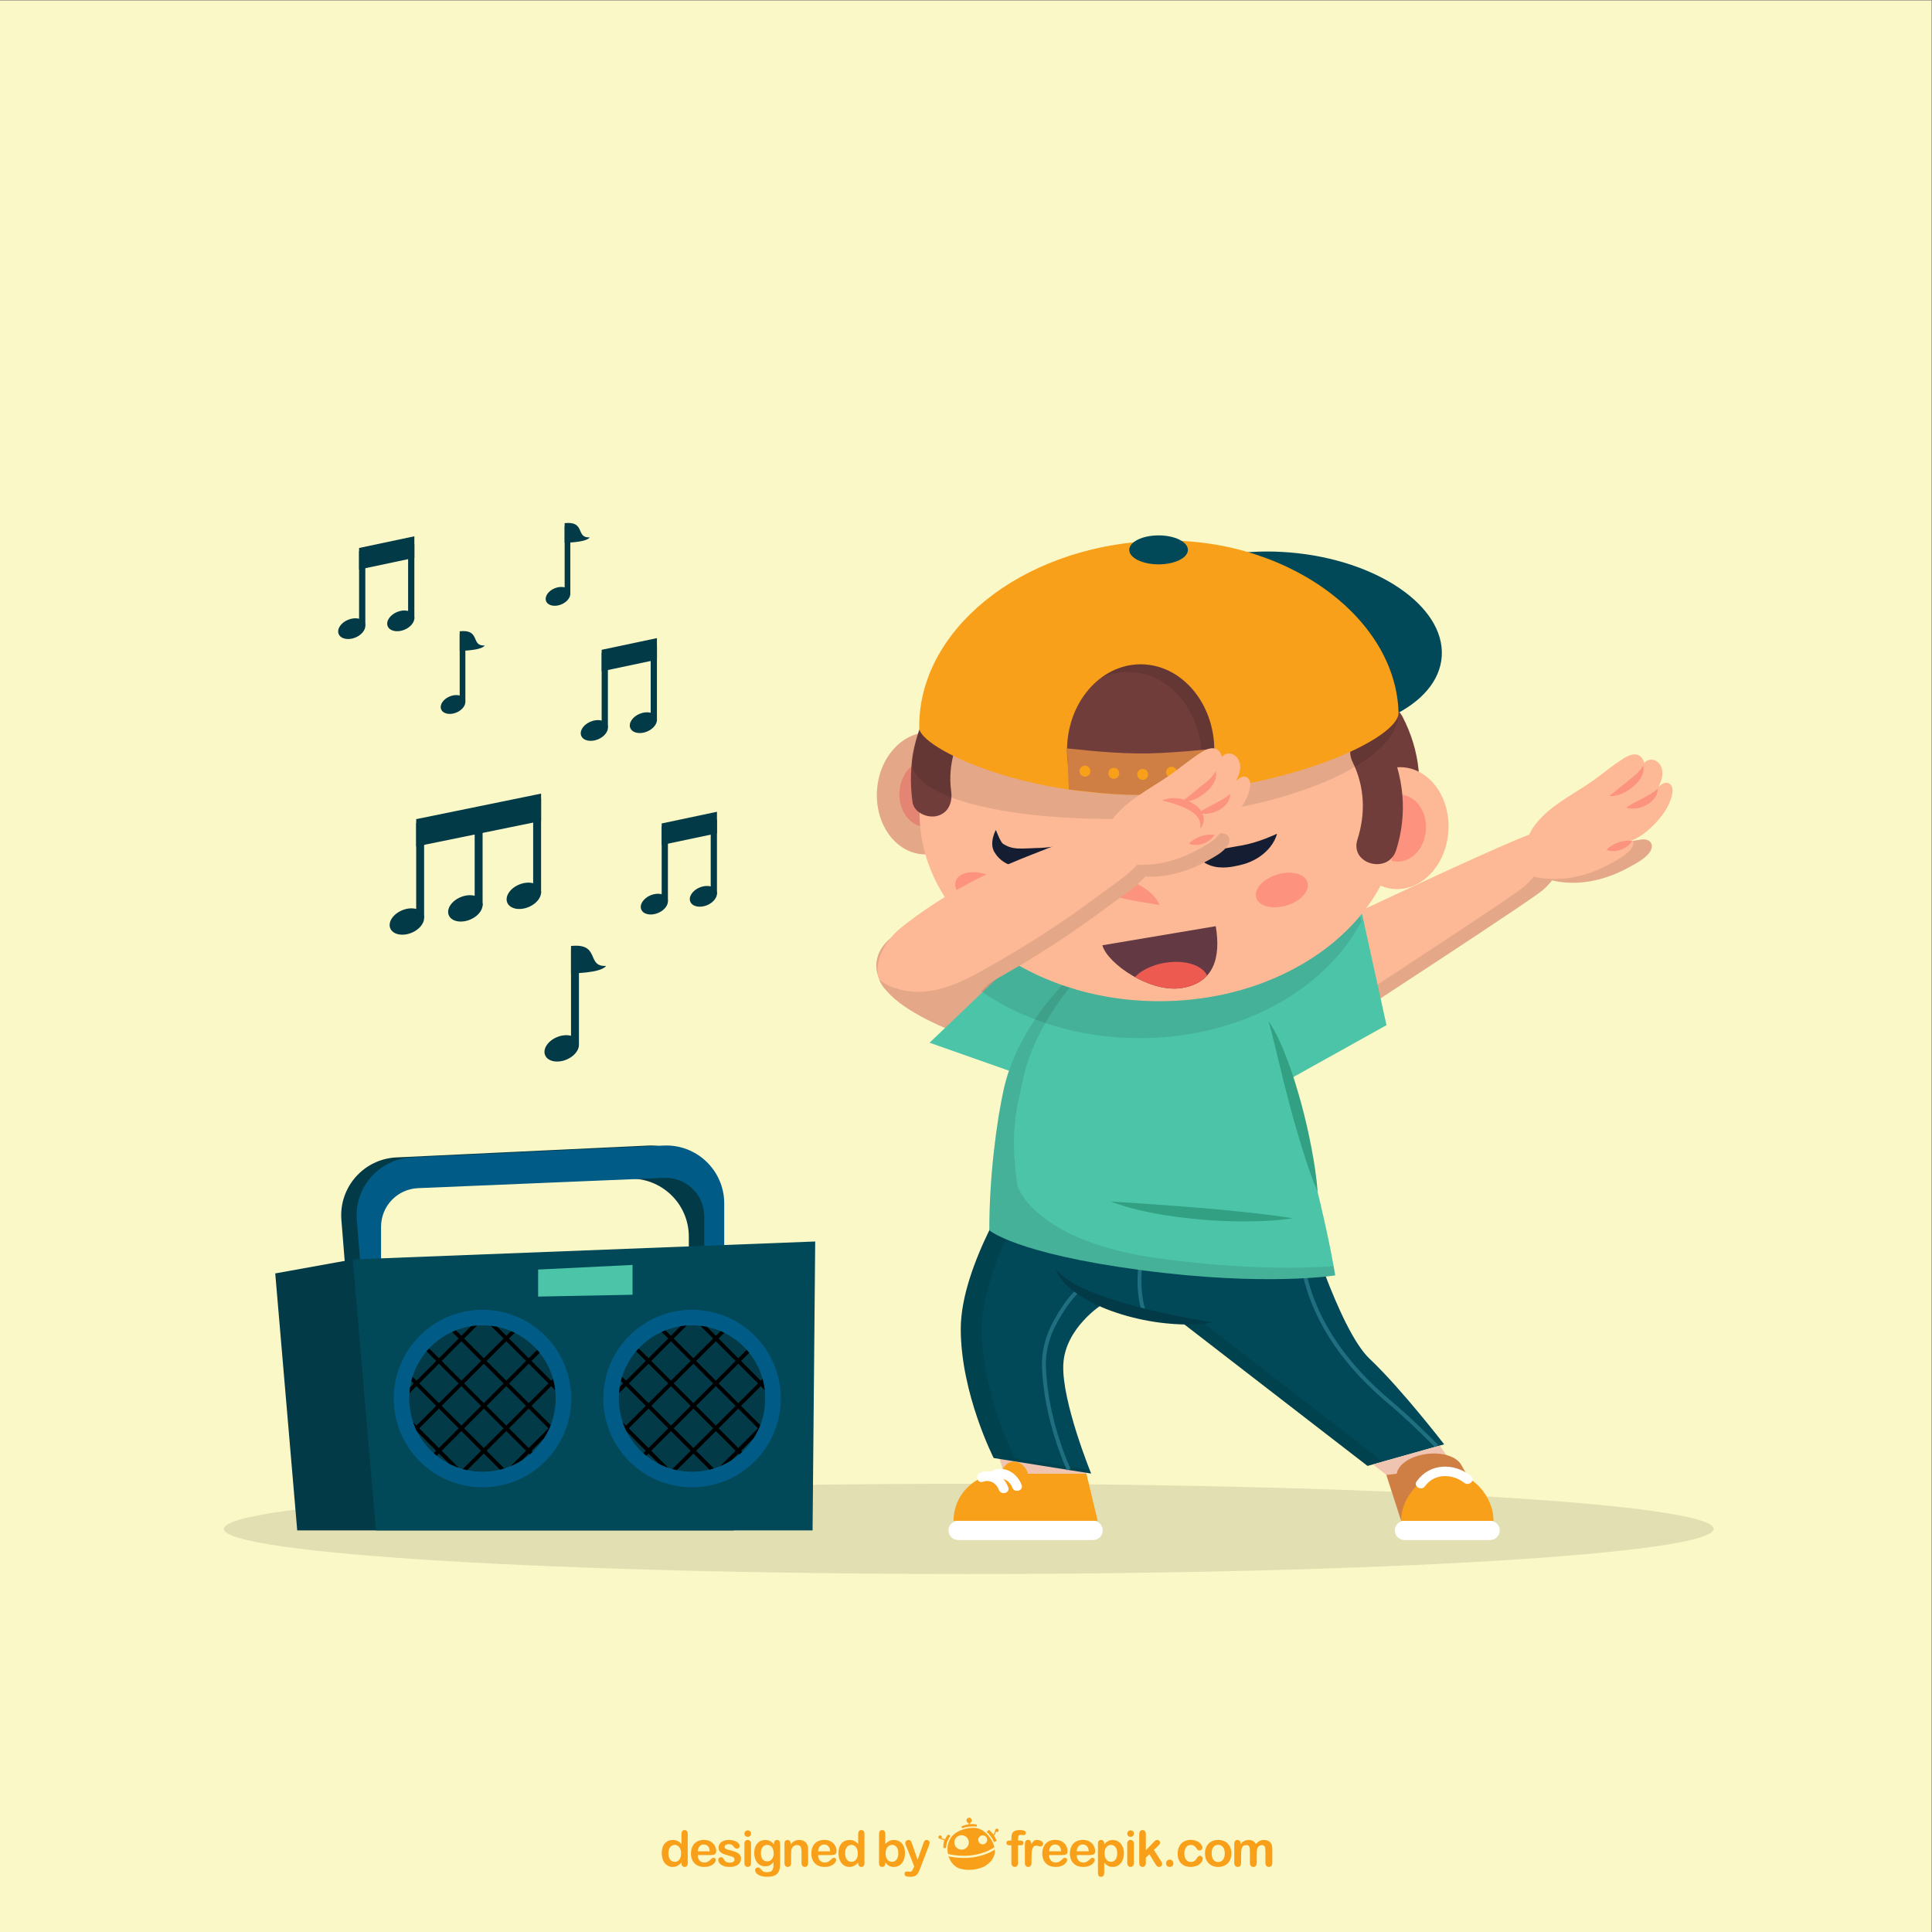 <?xml version="1.0" encoding="UTF-8" standalone="no"?>
<svg
   xmlns:dc="http://purl.org/dc/elements/1.1/"
   xmlns:cc="http://creativecommons.org/ns#"
   xmlns:rdf="http://www.w3.org/1999/02/22-rdf-syntax-ns#"
   xmlns:svg="http://www.w3.org/2000/svg"
   xmlns="http://www.w3.org/2000/svg"
   viewBox="0 0 666.667 666.667"
   height="666.667"
   width="666.667"
   xml:space="preserve"
   id="svg2"
   version="1.1"><rect x="0" y="0" width="666.667" height="666.667" fill="#808080" stroke="none"/><defs
     id="defs6"><clipPath
       id="clipPath20"
       clipPathUnits="userSpaceOnUse"><path
         id="path18"
         d="M 0,500 H 500 V 0 H 0 Z" /></clipPath><clipPath
       id="clipPath28"
       clipPathUnits="userSpaceOnUse"><path
         id="path26"
         d="M 57.951,116.029 H 443.594 V 92.667 H 57.951 Z" /></clipPath><clipPath
       id="clipPath46"
       clipPathUnits="userSpaceOnUse"><path
         id="path44"
         d="M 0,500 H 500 V 0 H 0 Z" /></clipPath><clipPath
       id="clipPath176"
       clipPathUnits="userSpaceOnUse"><path
         id="path174"
         d="m 160.195,138.092 c 0,-10.464 8.484,-18.947 18.948,-18.947 v 0 c 10.464,0 18.948,8.483 18.948,18.947 v 0 c 0,10.465 -8.484,18.948 -18.948,18.948 v 0 c -10.464,0 -18.948,-8.483 -18.948,-18.948" /></clipPath><clipPath
       id="clipPath224"
       clipPathUnits="userSpaceOnUse"><path
         id="path222"
         d="M 0,500 H 500 V 0 H 0 Z" /></clipPath><clipPath
       id="clipPath240"
       clipPathUnits="userSpaceOnUse"><path
         id="path238"
         d="m 105.944,138.092 c 0,-10.464 8.484,-18.947 18.948,-18.947 v 0 c 10.465,0 18.949,8.483 18.949,18.947 v 0 c 0,10.465 -8.484,18.948 -18.949,18.948 v 0 c -10.464,0 -18.948,-8.483 -18.948,-18.948" /></clipPath><clipPath
       id="clipPath288"
       clipPathUnits="userSpaceOnUse"><path
         id="path286"
         d="M 0,500 H 500 V 0 H 0 Z" /></clipPath><clipPath
       id="clipPath324"
       clipPathUnits="userSpaceOnUse"><path
         id="path322"
         d="M 324.293,282.849 H 427.655 V 220.465 H 324.293 Z" /></clipPath><clipPath
       id="clipPath340"
       clipPathUnits="userSpaceOnUse"><path
         id="path338"
         d="M 248.711,195.079 H 357.988 V 118.678 H 248.711 Z" /></clipPath><clipPath
       id="clipPath384"
       clipPathUnits="userSpaceOnUse"><path
         id="path382"
         d="m 226.986,310.521 h 25.89 v -31.562 h -25.89 z" /></clipPath><clipPath
       id="clipPath400"
       clipPathUnits="userSpaceOnUse"><path
         id="path398"
         d="m 226.847,261.137 h 51.381 v -34.325 h -51.381 z" /></clipPath><clipPath
       id="clipPath432"
       clipPathUnits="userSpaceOnUse"><path
         id="path430"
         d="m 253.971,263.62 h 98.425 v -32.242 h -98.425 z" /></clipPath><clipPath
       id="clipPath448"
       clipPathUnits="userSpaceOnUse"><path
         id="path446"
         d="m 256.1,255.239 h 89.541 V 168.995 H 256.1 Z" /></clipPath><clipPath
       id="clipPath476"
       clipPathUnits="userSpaceOnUse"><path
         id="path474"
         d="M 236.001,315.628 H 362.029 V 288.147 H 236.001 Z" /></clipPath><clipPath
       id="clipPath500"
       clipPathUnits="userSpaceOnUse"><path
         id="path498"
         d="m 284.916,328.16 h 29.43 v -31.834 h -29.43 z" /></clipPath><clipPath
       id="clipPath564"
       clipPathUnits="userSpaceOnUse"><path
         id="path562"
         d="m 285.355,255.427 c 1.4,-4.887 12.549,-12.418 20.656,-11.054 v 0 c 8.107,1.366 10.1,7.696 8.703,15.997 v 0 z" /></clipPath><clipPath
       id="clipPath576"
       clipPathUnits="userSpaceOnUse"><path
         id="path574"
         d="M 0,500 H 500 V 0 H 0 Z" /></clipPath><clipPath
       id="clipPath616"
       clipPathUnits="userSpaceOnUse"><path
         id="path614"
         d="m 227.616,284.429 h 90.639 v -44.107 h -90.639 z" /></clipPath><clipPath
       id="clipPath696"
       clipPathUnits="userSpaceOnUse"><path
         id="path694"
         d="M 0,500 H 500 V 0 H 0 Z" /></clipPath></defs><g
     transform="matrix(1.333,0,0,-1.333,0,666.667)"
     id="g10"><path
       id="path12"
       style="fill:#fbf8c7;fill-opacity:1;fill-rule:nonzero;stroke:none"
       d="M 0,0 H 500 V 500 H 0 Z" /><g
       id="g14"><g
         clip-path="url(#clipPath20)"
         id="g16"><g
           id="g22"><g
             id="g24" /><g
             id="g36"><g
               style="opacity:0.1"
               id="g34"
               clip-path="url(#clipPath28)"><g
                 id="g32"
                 transform="translate(443.594,104.348)"><path
                   id="path30"
                   style="fill:#000000;fill-opacity:1;fill-rule:nonzero;stroke:none"
                   d="m 0,0 c 0,-6.451 -86.329,-11.681 -192.821,-11.681 -106.492,0 -192.822,5.23 -192.822,11.681 0,6.451 86.33,11.681 192.822,11.681 C -86.329,11.681 0,6.451 0,0" /></g></g></g></g></g></g><path
       id="path38"
       style="fill:#023a47;fill-opacity:1;fill-rule:nonzero;stroke:none"
       d="m 109.787,262.555 h -2.051 v 24.493 h 2.051 z" /><g
       id="g40"><g
         clip-path="url(#clipPath46)"
         id="g42"><g
           transform="translate(109.623,263.332)"
           id="g48"><path
             id="path50"
             style="fill:#023a47;fill-opacity:1;fill-rule:nonzero;stroke:none"
             d="m 0,0 c 0.66,-1.614 -0.729,-3.709 -3.103,-4.679 -2.373,-0.97 -4.832,-0.447 -5.491,1.167 -0.66,1.614 0.729,3.709 3.102,4.679 C -3.119,2.137 -0.66,1.615 0,0" /></g><path
           id="path52"
           style="fill:#023a47;fill-opacity:1;fill-rule:nonzero;stroke:none"
           d="m 124.927,265.663 h -2.051 v 24.493 h 2.051 z" /><g
           transform="translate(124.763,266.734)"
           id="g54"><path
             id="path56"
             style="fill:#023a47;fill-opacity:1;fill-rule:nonzero;stroke:none"
             d="m 0,0 c 0.66,-1.614 -0.729,-3.709 -3.103,-4.679 -2.373,-0.97 -4.832,-0.448 -5.492,1.166 -0.659,1.615 0.73,3.71 3.103,4.68 C -3.119,2.137 -0.66,1.614 0,0" /></g><path
           id="path58"
           style="fill:#023a47;fill-opacity:1;fill-rule:nonzero;stroke:none"
           d="m 140.066,268.918 h -2.051 v 24.493 h 2.051 z" /><g
           transform="translate(139.902,269.989)"
           id="g60"><path
             id="path62"
             style="fill:#023a47;fill-opacity:1;fill-rule:nonzero;stroke:none"
             d="m 0,0 c 0.66,-1.614 -0.729,-3.709 -3.103,-4.679 -2.373,-0.97 -4.832,-0.448 -5.491,1.166 -0.66,1.615 0.729,3.71 3.102,4.68 C -3.118,2.137 -0.66,1.614 0,0" /></g><g
           transform="translate(140.066,287.611)"
           id="g64"><path
             id="path66"
             style="fill:#023a47;fill-opacity:1;fill-rule:nonzero;stroke:none"
             d="M 0,0 -32.33,-6.609 V 0.468 L 0,7.078 Z" /></g><path
           id="path68"
           style="fill:#023a47;fill-opacity:1;fill-rule:nonzero;stroke:none"
           d="m 157.363,311.804 h -1.616 v 19.298 h 1.616 z" /><g
           transform="translate(157.234,312.416)"
           id="g70"><path
             id="path72"
             style="fill:#023a47;fill-opacity:1;fill-rule:nonzero;stroke:none"
             d="m 0,0 c 0.52,-1.272 -0.575,-2.923 -2.445,-3.687 -1.869,-0.764 -3.807,-0.353 -4.326,0.919 -0.521,1.272 0.574,2.923 2.444,3.687 C -2.458,1.684 -0.52,1.272 0,0" /></g><path
           id="path74"
           style="fill:#023a47;fill-opacity:1;fill-rule:nonzero;stroke:none"
           d="m 170.058,313.59 h -1.616 v 19.298 h 1.616 z" /><g
           transform="translate(169.929,314.434)"
           id="g76"><path
             id="path78"
             style="fill:#023a47;fill-opacity:1;fill-rule:nonzero;stroke:none"
             d="m 0,0 c 0.52,-1.272 -0.575,-2.923 -2.445,-3.687 -1.869,-0.764 -3.807,-0.353 -4.326,0.919 -0.521,1.272 0.574,2.923 2.444,3.687 C -2.458,1.684 -0.52,1.272 0,0" /></g><g
           transform="translate(170.058,329.365)"
           id="g80"><path
             id="path82"
             style="fill:#023a47;fill-opacity:1;fill-rule:nonzero;stroke:none"
             d="M 0,0 -14.311,-3.027 V 2.549 L 0,5.576 Z" /></g><path
           id="path84"
           style="fill:#023a47;fill-opacity:1;fill-rule:nonzero;stroke:none"
           d="m 94.568,338.161 h -1.616 v 19.297 h 1.616 z" /><g
           transform="translate(94.439,338.773)"
           id="g86"><path
             id="path88"
             style="fill:#023a47;fill-opacity:1;fill-rule:nonzero;stroke:none"
             d="m 0,0 c 0.52,-1.272 -0.574,-2.923 -2.444,-3.687 -1.87,-0.764 -3.807,-0.353 -4.327,0.919 -0.52,1.272 0.574,2.923 2.444,3.687 C -2.457,1.684 -0.52,1.272 0,0" /></g><path
           id="path90"
           style="fill:#023a47;fill-opacity:1;fill-rule:nonzero;stroke:none"
           d="m 107.263,339.947 h -1.616 v 19.298 h 1.616 z" /><g
           transform="translate(107.134,340.791)"
           id="g92"><path
             id="path94"
             style="fill:#023a47;fill-opacity:1;fill-rule:nonzero;stroke:none"
             d="m 0,0 c 0.52,-1.272 -0.574,-2.923 -2.444,-3.687 -1.87,-0.764 -3.807,-0.353 -4.327,0.919 -0.52,1.272 0.574,2.923 2.444,3.687 C -2.457,1.683 -0.52,1.271 0,0" /></g><g
           transform="translate(107.263,355.722)"
           id="g96"><path
             id="path98"
             style="fill:#023a47;fill-opacity:1;fill-rule:nonzero;stroke:none"
             d="M 0,0 -14.311,-3.027 V 2.55 L 0,5.577 Z" /></g><path
           id="path100"
           style="fill:#023a47;fill-opacity:1;fill-rule:nonzero;stroke:none"
           d="m 172.9,266.852 h -1.616 v 19.297 h 1.616 z" /><g
           transform="translate(172.77,267.463)"
           id="g102"><path
             id="path104"
             style="fill:#023a47;fill-opacity:1;fill-rule:nonzero;stroke:none"
             d="m 0,0 c 0.52,-1.271 -0.575,-2.922 -2.444,-3.687 -1.87,-0.764 -3.807,-0.352 -4.327,0.92 -0.52,1.272 0.574,2.922 2.444,3.686 C -2.457,1.684 -0.52,1.272 0,0" /></g><path
           id="path106"
           style="fill:#023a47;fill-opacity:1;fill-rule:nonzero;stroke:none"
           d="m 185.595,268.638 h -1.616 v 19.297 h 1.616 z" /><g
           transform="translate(185.465,269.482)"
           id="g108"><path
             id="path110"
             style="fill:#023a47;fill-opacity:1;fill-rule:nonzero;stroke:none"
             d="m 0,0 c 0.52,-1.272 -0.575,-2.923 -2.444,-3.687 -1.87,-0.764 -3.807,-0.353 -4.327,0.919 -0.521,1.272 0.574,2.923 2.444,3.687 C -2.457,1.683 -0.52,1.271 0,0" /></g><g
           transform="translate(185.595,284.412)"
           id="g112"><path
             id="path114"
             style="fill:#023a47;fill-opacity:1;fill-rule:nonzero;stroke:none"
             d="M 0,0 -14.311,-3.027 V 2.549 L 0,5.577 Z" /></g><path
           id="path116"
           style="fill:#023a47;fill-opacity:1;fill-rule:nonzero;stroke:none"
           d="m 149.867,229.719 h -2.051 v 24.493 h 2.051 z" /><g
           transform="translate(149.703,230.496)"
           id="g118"><path
             id="path120"
             style="fill:#023a47;fill-opacity:1;fill-rule:nonzero;stroke:none"
             d="m 0,0 c 0.66,-1.615 -0.729,-3.71 -3.103,-4.68 -2.373,-0.969 -4.832,-0.447 -5.492,1.167 -0.659,1.615 0.73,3.709 3.103,4.679 C -3.119,2.137 -0.66,1.614 0,0" /></g><g
           transform="translate(156.897,250.086)"
           id="g122"><path
             id="path124"
             style="fill:#023a47;fill-opacity:1;fill-rule:nonzero;stroke:none"
             d="M 0,0 C -1.367,-1.921 -9.082,-1.921 -9.082,-1.921 V 5.157 C -1.367,5.964 -5.242,-0.286 0,0" /></g><path
           id="path126"
           style="fill:#023a47;fill-opacity:1;fill-rule:nonzero;stroke:none"
           d="m 120.465,318.457 h -1.467 v 17.521 h 1.467 z" /><g
           transform="translate(120.348,319.012)"
           id="g128"><path
             id="path130"
             style="fill:#023a47;fill-opacity:1;fill-rule:nonzero;stroke:none"
             d="m 0,0 c 0.472,-1.155 -0.522,-2.653 -2.22,-3.347 -1.697,-0.694 -3.456,-0.32 -3.928,0.834 -0.472,1.155 0.522,2.654 2.219,3.347 C -2.231,1.529 -0.472,1.155 0,0" /></g><g
           transform="translate(125.495,333.026)"
           id="g132"><path
             id="path134"
             style="fill:#023a47;fill-opacity:1;fill-rule:nonzero;stroke:none"
             d="M 0,0 C -0.978,-1.374 -6.497,-1.374 -6.497,-1.374 V 3.689 C -0.978,4.266 -3.75,-0.205 0,0" /></g><path
           id="path136"
           style="fill:#023a47;fill-opacity:1;fill-rule:nonzero;stroke:none"
           d="m 147.634,346.448 h -1.467 v 17.521 h 1.467 z" /><g
           transform="translate(147.517,347.004)"
           id="g138"><path
             id="path140"
             style="fill:#023a47;fill-opacity:1;fill-rule:nonzero;stroke:none"
             d="m 0,0 c 0.472,-1.155 -0.521,-2.654 -2.219,-3.348 -1.698,-0.694 -3.457,-0.319 -3.929,0.835 -0.472,1.155 0.522,2.654 2.219,3.347 C -2.23,1.528 -0.472,1.155 0,0" /></g><g
           transform="translate(152.664,361.018)"
           id="g142"><path
             id="path144"
             style="fill:#023a47;fill-opacity:1;fill-rule:nonzero;stroke:none"
             d="M 0,0 C -0.978,-1.375 -6.497,-1.375 -6.497,-1.375 V 3.688 C -0.978,4.266 -3.75,-0.205 0,0" /></g><g
           transform="translate(183.477,188.598)"
           id="g146"><path
             id="path148"
             style="fill:#023a47;fill-opacity:1;fill-rule:nonzero;stroke:none"
             d="m 0,0 v -12.442 h -5.167 v 3.859 c 0,8.53 -7.104,15.343 -15.626,14.986 L -74.46,4.158 c -8.034,-0.336 -14.373,-6.946 -14.373,-14.986 v -5.088 h -5.334 l -0.936,11.644 c -0.679,8.452 5.777,15.786 14.246,16.185 l 65.151,3.07 C -7.154,15.387 0,8.562 0,0" /></g><g
           transform="translate(187.477,188.598)"
           id="g150"><path
             id="path152"
             style="fill:#005c86;fill-opacity:1;fill-rule:nonzero;stroke:none"
             d="m 0,0 v -12.442 h -5.167 v 9.072 c 0,5.687 -4.736,10.229 -10.417,9.991 L -79.251,3.958 c -5.356,-0.224 -9.582,-4.631 -9.582,-9.991 v -9.883 h -5.334 l -0.936,11.644 c -0.679,8.452 5.777,15.786 14.246,16.185 l 65.151,3.07 C -7.154,15.387 0,8.562 0,0" /></g><g
           transform="translate(76.94,103.955)"
           id="g154"><path
             id="path156"
             style="fill:#023a47;fill-opacity:1;fill-rule:nonzero;stroke:none"
             d="M 0,0 H 113.035 L 14.37,70.148 -5.69,66.528 Z" /></g><g
           transform="translate(97.31,103.955)"
           id="g158"><path
             id="path160"
             style="fill:#014958;fill-opacity:1;fill-rule:nonzero;stroke:none"
             d="M 0,0 H 113.035 L 113.717,74.795 -6,70.148 Z" /></g><g
           transform="translate(156.175,138.093)"
           id="g162"><path
             id="path164"
             style="fill:#005c86;fill-opacity:1;fill-rule:nonzero;stroke:none"
             d="m 0,0 c 0,-12.686 10.283,-22.969 22.968,-22.969 12.686,0 22.969,10.283 22.969,22.969 0,12.685 -10.283,22.968 -22.969,22.968 C 10.283,22.968 0,12.685 0,0" /></g><g
           transform="translate(160.195,138.093)"
           id="g166"><path
             id="path168"
             style="fill:#023a47;fill-opacity:1;fill-rule:nonzero;stroke:none"
             d="m 0,0 c 0,-10.465 8.483,-18.948 18.948,-18.948 10.465,0 18.948,8.483 18.948,18.948 0,10.464 -8.483,18.947 -18.948,18.947 C 8.483,18.947 0,10.464 0,0" /></g></g></g><g
       id="g170"><g
         clip-path="url(#clipPath176)"
         id="g172"><g
           transform="translate(174.12,164.819)"
           id="g178"><path
             id="path180"
             style="fill:none;stroke:#000000;stroke-width:1;stroke-linecap:butt;stroke-linejoin:miter;stroke-miterlimit:10;stroke-dasharray:none;stroke-opacity:1"
             d="M 0,0 34.002,-34.002" /></g><g
           transform="translate(168.308,159.008)"
           id="g182"><path
             id="path184"
             style="fill:none;stroke:#000000;stroke-width:1;stroke-linecap:butt;stroke-linejoin:miter;stroke-miterlimit:10;stroke-dasharray:none;stroke-opacity:1"
             d="M 0,0 34.002,-34.002" /></g><g
           transform="translate(162.497,153.196)"
           id="g186"><path
             id="path188"
             style="fill:none;stroke:#000000;stroke-width:1;stroke-linecap:butt;stroke-linejoin:miter;stroke-miterlimit:10;stroke-dasharray:none;stroke-opacity:1"
             d="M 0,0 34.002,-34.002" /></g><g
           transform="translate(156.685,147.385)"
           id="g190"><path
             id="path192"
             style="fill:none;stroke:#000000;stroke-width:1;stroke-linecap:butt;stroke-linejoin:miter;stroke-miterlimit:10;stroke-dasharray:none;stroke-opacity:1"
             d="M 0,0 34.002,-34.002" /></g><g
           transform="translate(150.874,141.573)"
           id="g194"><path
             id="path196"
             style="fill:none;stroke:#000000;stroke-width:1;stroke-linecap:butt;stroke-linejoin:miter;stroke-miterlimit:10;stroke-dasharray:none;stroke-opacity:1"
             d="M 0,0 34.002,-34.002" /></g><g
           transform="translate(208.122,141.573)"
           id="g198"><path
             id="path200"
             style="fill:none;stroke:#000000;stroke-width:1;stroke-linecap:butt;stroke-linejoin:miter;stroke-miterlimit:10;stroke-dasharray:none;stroke-opacity:1"
             d="M 0,0 -34.002,-34.002" /></g><g
           transform="translate(202.31,147.385)"
           id="g202"><path
             id="path204"
             style="fill:none;stroke:#000000;stroke-width:1;stroke-linecap:butt;stroke-linejoin:miter;stroke-miterlimit:10;stroke-dasharray:none;stroke-opacity:1"
             d="M 0,0 -34.002,-34.002" /></g><g
           transform="translate(196.499,153.196)"
           id="g206"><path
             id="path208"
             style="fill:none;stroke:#000000;stroke-width:1;stroke-linecap:butt;stroke-linejoin:miter;stroke-miterlimit:10;stroke-dasharray:none;stroke-opacity:1"
             d="M 0,0 -34.002,-34.002" /></g><g
           transform="translate(190.687,159.008)"
           id="g210"><path
             id="path212"
             style="fill:none;stroke:#000000;stroke-width:1;stroke-linecap:butt;stroke-linejoin:miter;stroke-miterlimit:10;stroke-dasharray:none;stroke-opacity:1"
             d="M 0,0 -34.002,-34.002" /></g><g
           transform="translate(184.875,164.819)"
           id="g214"><path
             id="path216"
             style="fill:none;stroke:#000000;stroke-width:1;stroke-linecap:butt;stroke-linejoin:miter;stroke-miterlimit:10;stroke-dasharray:none;stroke-opacity:1"
             d="M 0,0 -34.002,-34.002" /></g></g></g><g
       id="g218"><g
         clip-path="url(#clipPath224)"
         id="g220"><g
           transform="translate(101.924,138.093)"
           id="g226"><path
             id="path228"
             style="fill:#005c86;fill-opacity:1;fill-rule:nonzero;stroke:none"
             d="m 0,0 c 0,-12.686 10.283,-22.969 22.968,-22.969 12.686,0 22.969,10.283 22.969,22.969 0,12.685 -10.283,22.968 -22.969,22.968 C 10.283,22.968 0,12.685 0,0" /></g><g
           transform="translate(105.944,138.093)"
           id="g230"><path
             id="path232"
             style="fill:#023a47;fill-opacity:1;fill-rule:nonzero;stroke:none"
             d="m 0,0 c 0,-10.465 8.483,-18.948 18.948,-18.948 10.465,0 18.948,8.483 18.948,18.948 0,10.464 -8.483,18.947 -18.948,18.947 C 8.483,18.947 0,10.464 0,0" /></g></g></g><g
       id="g234"><g
         clip-path="url(#clipPath240)"
         id="g236"><g
           transform="translate(119.869,164.819)"
           id="g242"><path
             id="path244"
             style="fill:none;stroke:#000000;stroke-width:1;stroke-linecap:butt;stroke-linejoin:miter;stroke-miterlimit:10;stroke-dasharray:none;stroke-opacity:1"
             d="M 0,0 34.002,-34.002" /></g><g
           transform="translate(114.057,159.008)"
           id="g246"><path
             id="path248"
             style="fill:none;stroke:#000000;stroke-width:1;stroke-linecap:butt;stroke-linejoin:miter;stroke-miterlimit:10;stroke-dasharray:none;stroke-opacity:1"
             d="M 0,0 34.002,-34.002" /></g><g
           transform="translate(108.246,153.196)"
           id="g250"><path
             id="path252"
             style="fill:none;stroke:#000000;stroke-width:1;stroke-linecap:butt;stroke-linejoin:miter;stroke-miterlimit:10;stroke-dasharray:none;stroke-opacity:1"
             d="M 0,0 34.002,-34.002" /></g><g
           transform="translate(102.434,147.385)"
           id="g254"><path
             id="path256"
             style="fill:none;stroke:#000000;stroke-width:1;stroke-linecap:butt;stroke-linejoin:miter;stroke-miterlimit:10;stroke-dasharray:none;stroke-opacity:1"
             d="M 0,0 34.002,-34.002" /></g><g
           transform="translate(96.623,141.573)"
           id="g258"><path
             id="path260"
             style="fill:none;stroke:#000000;stroke-width:1;stroke-linecap:butt;stroke-linejoin:miter;stroke-miterlimit:10;stroke-dasharray:none;stroke-opacity:1"
             d="M 0,0 34.002,-34.002" /></g><g
           transform="translate(153.871,141.573)"
           id="g262"><path
             id="path264"
             style="fill:none;stroke:#000000;stroke-width:1;stroke-linecap:butt;stroke-linejoin:miter;stroke-miterlimit:10;stroke-dasharray:none;stroke-opacity:1"
             d="M 0,0 -34.002,-34.002" /></g><g
           transform="translate(148.059,147.385)"
           id="g266"><path
             id="path268"
             style="fill:none;stroke:#000000;stroke-width:1;stroke-linecap:butt;stroke-linejoin:miter;stroke-miterlimit:10;stroke-dasharray:none;stroke-opacity:1"
             d="M 0,0 -34.002,-34.002" /></g><g
           transform="translate(142.248,153.196)"
           id="g270"><path
             id="path272"
             style="fill:none;stroke:#000000;stroke-width:1;stroke-linecap:butt;stroke-linejoin:miter;stroke-miterlimit:10;stroke-dasharray:none;stroke-opacity:1"
             d="M 0,0 -34.002,-34.002" /></g><g
           transform="translate(136.436,159.008)"
           id="g274"><path
             id="path276"
             style="fill:none;stroke:#000000;stroke-width:1;stroke-linecap:butt;stroke-linejoin:miter;stroke-miterlimit:10;stroke-dasharray:none;stroke-opacity:1"
             d="M 0,0 -34.002,-34.002" /></g><g
           transform="translate(130.625,164.819)"
           id="g278"><path
             id="path280"
             style="fill:none;stroke:#000000;stroke-width:1;stroke-linecap:butt;stroke-linejoin:miter;stroke-miterlimit:10;stroke-dasharray:none;stroke-opacity:1"
             d="M 0,0 -34.002,-34.002" /></g></g></g><g
       id="g282"><g
         clip-path="url(#clipPath288)"
         id="g284"><g
           transform="translate(139.304,164.488)"
           id="g290"><path
             id="path292"
             style="fill:#4cc4a8;fill-opacity:1;fill-rule:nonzero;stroke:none"
             d="M 0,0 24.439,0.476 V 8.193 L 0,6.995 Z" /></g><g
           transform="translate(373.218,330.266)"
           id="g294"><path
             id="path296"
             style="fill:#014958;fill-opacity:1;fill-rule:nonzero;stroke:none"
             d="m 0,0 c -0.815,-12.928 -19.709,-21.873 -42.199,-19.978 -22.49,1.895 -40.062,13.912 -39.245,26.841 0.815,12.929 19.708,21.873 42.199,19.978 C -16.755,24.946 0.815,12.929 0,0" /></g><g
           transform="translate(281.45,117.744)"
           id="g298"><path
             id="path300"
             style="fill:#efc4b1;fill-opacity:1;fill-rule:nonzero;stroke:none"
             d="m 0,0 h -21.308 l -1.708,5.899 h 21.18 z" /></g><g
           transform="translate(320.431,249.314)"
           id="g302"><path
             id="path304"
             style="fill:#fdb996;fill-opacity:1;fill-rule:nonzero;stroke:none"
             d="M 0,0 C 0,0 70.102,33.464 76.736,35.195 83.371,36.925 87.41,26.54 77.891,19.617 68.37,12.693 4.327,-28.848 4.327,-28.848 Z" /></g><g
           transform="translate(354.012,309.495)"
           id="g306"><path
             id="path308"
             style="fill:#703d3a;fill-opacity:1;fill-rule:nonzero;stroke:none"
             d="m 0,0 c 3.318,-6.352 3.896,-13.256 1.856,-20.107 -1.912,-6.421 8.066,-9.308 9.974,-2.9 2.827,9.494 1.79,19.36 -2.79,28.124 C 5.946,11.038 -3.099,5.931 0,0" /></g><g
           transform="translate(418.402,274.024)"
           id="g310"><path
             id="path312"
             style="fill:#fdb996;fill-opacity:1;fill-rule:nonzero;stroke:none"
             d="M 0,0 C 1.155,0.492 2.282,1.048 3.378,1.66 5.236,2.698 7.605,3.893 8.772,5.739 9.2,6.416 9.327,7.345 8.873,8.004 8.371,8.731 7.358,8.897 6.48,8.798 5.604,8.698 4.742,8.398 3.86,8.447 c 1.508,0.639 2.917,1.511 4.165,2.571 2.803,2.381 5.695,5.779 6.43,9.482 0.108,0.54 0.168,1.104 0.039,1.64 -0.129,0.535 -0.476,1.043 -0.989,1.245 -0.907,0.358 -1.868,-0.318 -2.593,-0.97 0.655,1.257 1.166,2.66 1,4.068 -0.129,1.101 -0.727,2.188 -1.712,2.696 C 9.215,29.687 7.849,29.468 7.224,28.553 6.862,30.052 5.917,31.029 4.286,30.79 3.417,30.663 2.627,30.225 1.879,29.763 -1.097,27.926 -3.738,25.599 -6.619,23.617 -11.73,20.101 -17.82,17.21 -21.482,11.949 -23.765,8.67 -24.229,4.046 -21.592,0.778 c 1.15,-1.424 2.887,-2.062 4.605,-2.499 4.59,-1.167 9.435,-0.808 13.93,0.594 C -2.02,-0.803 -0.999,-0.426 0,0" /></g><g
           transform="translate(257.234,122.696)"
           id="g314"><path
             id="path316"
             style="fill:#014958;fill-opacity:1;fill-rule:nonzero;stroke:none"
             d="m 0,0 c 0,0 -8.523,16.706 -8.523,33.438 0,16.732 15.001,38.945 15.001,38.945 l 73.851,-8.944 c 0,0 8.907,-30.146 17.021,-37.791 8.113,-7.644 19.255,-22.104 19.255,-22.104 l -19.833,-5.59 -48.176,37.215 -20.482,4.61 c 0,0 -9.664,-6.052 -10.097,-15.573 -0.433,-9.519 7.206,-28.225 7.206,-28.225 z" /></g><g
           id="g318"><g
             id="g320" /><g
             id="g332"><g
               style="opacity:0.1"
               id="g330"
               clip-path="url(#clipPath324)"><g
                 id="g328"
                 transform="translate(424.977,282.822)"><path
                   id="path326"
                   style="fill:#000000;fill-opacity:1;fill-rule:nonzero;stroke:none"
                   d="m 0,0 c -0.735,-0.084 -1.46,-0.296 -2.194,-0.338 0.148,-0.579 0,-1.242 -0.327,-1.759 -1.167,-1.845 -3.537,-3.041 -5.395,-4.079 -1.096,-0.612 -2.223,-1.168 -3.377,-1.659 -1,-0.426 -2.02,-0.804 -3.058,-1.127 -4.393,-1.371 -9.12,-1.734 -13.617,-0.661 -0.855,-1.145 -1.975,-2.265 -3.407,-3.306 -8.029,-5.84 -54.847,-36.307 -69.309,-45.703 l 0.559,-3.724 c 0,0 64.043,41.541 73.563,48.464 1.432,1.041 2.551,2.162 3.408,3.307 4.497,-1.073 9.222,-0.71 13.617,0.66 1.037,0.324 2.058,0.701 3.057,1.127 1.155,0.492 2.282,1.048 3.377,1.66 1.859,1.038 4.228,2.233 5.395,4.079 0.428,0.677 0.555,1.606 0.1,2.265 C 1.891,-0.067 0.878,0.1 0,0" /></g></g></g></g><g
           id="g334"><g
             id="g336" /><g
             id="g352"><g
               style="opacity:0.1"
               id="g350"
               clip-path="url(#clipPath340)"><g
                 id="g344"
                 transform="translate(262.668,122.696)"><path
                   id="path342"
                   style="fill:#000000;fill-opacity:1;fill-rule:nonzero;stroke:none"
                   d="m 0,0 c 0,0 -8.523,16.706 -8.523,33.438 0,15.106 12.223,34.673 14.6,38.335 l -5.033,0.61 c 0,0 -15.001,-22.213 -15.001,-38.945 C -13.957,16.706 -5.434,0 -5.434,0 l 25.223,-4.019 c 0,0 -0.136,0.335 -0.367,0.925 z" /></g><g
                 id="g348"
                 transform="translate(311.264,157.865)"><path
                   id="path346"
                   style="fill:#000000;fill-opacity:1;fill-rule:nonzero;stroke:none"
                   d="m 0,0 -20.481,4.61 c 0,0 -0.514,-0.322 -1.304,-0.929 L -5.434,0 l 48.177,-37.215 3.982,1.122 z" /></g></g></g></g><g
           transform="translate(374.923,284.812)"
           id="g354"><path
             id="path356"
             style="fill:#fdb996;fill-opacity:1;fill-rule:nonzero;stroke:none"
             d="m 0,0 c -0.632,-8.7 -6.917,-15.333 -14.038,-14.816 -7.12,0.517 -12.381,7.988 -11.749,16.689 0.632,8.7 6.916,15.334 14.037,14.816 C -4.629,16.172 0.632,8.7 0,0" /></g><g
           transform="translate(369.115,285.234)"
           id="g358"><path
             id="path360"
             style="fill:#fd927e;fill-opacity:1;fill-rule:nonzero;stroke:none"
             d="m 0,0 c -0.348,-4.781 -3.802,-8.427 -7.715,-8.143 -3.913,0.285 -6.805,4.391 -6.457,9.172 0.347,4.782 3.801,8.427 7.714,8.143 C -2.544,8.888 0.347,4.781 0,0" /></g><g
           transform="translate(252.824,293.804)"
           id="g362"><path
             id="path364"
             style="fill:#fdb996;fill-opacity:1;fill-rule:nonzero;stroke:none"
             d="m 0,0 c -0.631,-8.7 -6.916,-15.333 -14.037,-14.816 -7.121,0.516 -12.381,7.988 -11.75,16.689 0.632,8.7 6.916,15.333 14.037,14.816 C -4.628,16.172 0.632,8.7 0,0" /></g><g
           transform="translate(247.017,294.226)"
           id="g366"><path
             id="path368"
             style="fill:#fd927e;fill-opacity:1;fill-rule:nonzero;stroke:none"
             d="m 0,0 c -0.347,-4.781 -3.801,-8.427 -7.715,-8.143 -3.913,0.284 -6.804,4.391 -6.457,9.172 0.347,4.781 3.801,8.427 7.714,8.142 C -2.544,8.888 0.347,4.781 0,0" /></g><g
           transform="translate(318.576,249.134)"
           id="g370"><path
             id="path372"
             style="fill:#4cc4a8;fill-opacity:1;fill-rule:nonzero;stroke:none"
             d="M 0,0 33.992,14.486 40.335,-14.389 6.15,-33.428 Z" /></g><g
           transform="translate(265.823,226.812)"
           id="g374"><path
             id="path376"
             style="fill:#fdb996;fill-opacity:1;fill-rule:nonzero;stroke:none"
             d="m 0,0 c 0,0 -31.157,7.789 -37.503,18.463 -6.347,10.673 9.357,18.666 17.886,14.927 8.529,-3.739 32.021,-11.754 32.021,-11.754 z" /></g><g
           id="g378"><g
             id="g380" /><g
             id="g392"><g
               style="opacity:0.1"
               id="g390"
               clip-path="url(#clipPath384)"><g
                 id="g388"
                 transform="translate(252.824,293.804)"><path
                   id="path386"
                   style="fill:#000000;fill-opacity:1;fill-rule:nonzero;stroke:none"
                   d="m 0,0 c -0.631,-8.7 -6.916,-15.333 -14.037,-14.816 -7.121,0.516 -12.381,7.988 -11.75,16.689 0.632,8.7 6.916,15.333 14.037,14.816 C -4.628,16.172 0.632,8.7 0,0" /></g></g></g></g><g
           id="g394"><g
             id="g396" /><g
             id="g408"><g
               style="opacity:0.1"
               id="g406"
               clip-path="url(#clipPath400)"><g
                 id="g404"
                 transform="translate(265.823,226.812)"><path
                   id="path402"
                   style="fill:#000000;fill-opacity:1;fill-rule:nonzero;stroke:none"
                   d="m 0,0 c 0,0 -31.157,7.789 -37.503,18.463 -6.347,10.673 9.357,18.666 17.886,14.927 8.529,-3.739 32.021,-11.754 32.021,-11.754 z" /></g></g></g></g><g
           transform="translate(371.887,125.805)"
           id="g410"><path
             id="path412"
             style="fill:none;stroke:#206f80;stroke-width:1;stroke-linecap:butt;stroke-linejoin:miter;stroke-miterlimit:10;stroke-dasharray:none;stroke-opacity:1"
             d="m 0,0 c -3.89,3.836 -7.779,7.678 -11.969,11.181 -10.653,8.908 -19.165,19.84 -22.293,33.61" /></g><g
           transform="translate(296.217,160.248)"
           id="g414"><path
             id="path416"
             style="fill:none;stroke:#206f80;stroke-width:1;stroke-linecap:butt;stroke-linejoin:miter;stroke-miterlimit:10;stroke-dasharray:none;stroke-opacity:1"
             d="M 0,0 C -1.843,5.504 -1.473,11.95 -0.046,17.494" /></g><g
           transform="translate(284.022,247.362)"
           id="g418"><path
             id="path420"
             style="fill:#4cc4a8;fill-opacity:1;fill-rule:nonzero;stroke:none"
             d="m 0,0 -19.98,5.221 -23.409,-22.381 27.622,-9.736 z" /></g><g
           transform="translate(345.641,169.981)"
           id="g422"><path
             id="path424"
             style="fill:#4cc4a8;fill-opacity:1;fill-rule:nonzero;stroke:none"
             d="m 0,0 c -2.619,16.04 -10.789,47.337 -14.609,56.089 -3.308,7.58 -6.326,15.777 -11.7,22.198 -22.261,26.596 -54.044,-6.166 -59.407,-29.717 -1.998,-8.775 -3.857,-23.472 -3.824,-36.899 0,0 6.746,-5.974 39.2,-10.301 C -17.886,-2.957 0,0 0,0" /></g><g
           id="g426"><g
             id="g428" /><g
             id="g440"><g
               style="opacity:0.1"
               id="g438"
               clip-path="url(#clipPath432)"><g
                 id="g436"
                 transform="translate(294.974,231.378)"><path
                   id="path434"
                   style="fill:#000000;fill-opacity:1;fill-rule:nonzero;stroke:none"
                   d="M 0,0 C 25.929,0 48.134,12.488 57.423,30.221 L 56.979,32.242 22.986,17.756 c -12.5,14.057 -27.818,9.991 -39.774,-0.407 l -14.76,3.856 -9.455,-9.04 C -30.065,4.599 -15.721,0 0,0" /></g></g></g></g><g
           id="g442"><g
             id="g444" /><g
             id="g456"><g
               style="opacity:0.1"
               id="g454"
               clip-path="url(#clipPath448)"><g
                 id="g452"
                 transform="translate(300.382,174.305)"><path
                   id="path450"
                   style="fill:#000000;fill-opacity:1;fill-rule:nonzero;stroke:none"
                   d="m 0,0 c -32.454,4.327 -36.956,18.683 -36.956,18.683 -2.071,13.775 -0.418,19.742 1.58,28.518 2.689,11.812 12.024,25.938 23.472,33.733 -13.691,-6.621 -25.475,-23.168 -28.553,-36.687 -1.998,-8.775 -3.857,-23.473 -3.824,-36.899 0,0 6.746,-5.974 39.2,-10.301 32.454,-4.327 50.34,-1.37 50.34,-1.37 -0.123,0.755 -0.263,1.554 -0.409,2.374 C 37.264,-2.52 21.978,-2.93 0,0" /></g></g></g></g><g
           transform="translate(362.192,289.701)"
           id="g458"><path
             id="path460"
             style="fill:#fdb996;fill-opacity:1;fill-rule:nonzero;stroke:none"
             d="m 0,0 c 0,-26.926 -27.793,-48.753 -62.078,-48.753 -34.284,0 -62.077,21.827 -62.077,48.753 0,26.926 27.793,48.753 62.077,48.753 C -27.793,48.753 0,26.926 0,0" /></g><g
           transform="translate(350.103,302.957)"
           id="g462"><path
             id="path464"
             style="fill:#703d3a;fill-opacity:1;fill-rule:nonzero;stroke:none"
             d="m 0,0 c 3.175,-6.425 3.454,-13.379 1.288,-20.158 -2.039,-6.382 7.985,-9.113 10.015,-2.761 3.027,9.477 2.049,19.288 -2.335,28.161 C 6.008,11.234 -2.953,5.978 0,0" /></g><g
           transform="translate(246.224,295.291)"
           id="g466"><path
             id="path468"
             style="fill:#703d3a;fill-opacity:1;fill-rule:nonzero;stroke:none"
             d="M 0,0 C -0.966,7.067 1.3,13.828 5.461,19.475 9.43,24.86 0.42,30.046 -3.506,24.717 -9.443,16.661 -11.354,7.041 -10.015,-2.761 c 0.383,-2.8 3.937,-4.273 6.388,-3.627 C -0.622,-5.595 0.378,-2.766 0,0" /></g><g
           id="g470"><g
             id="g472" /><g
             id="g484"><g
               style="opacity:0.1"
               id="g482"
               clip-path="url(#clipPath476)"><g
                 id="g480"
                 transform="translate(300.846,294.553)"><path
                   id="path478"
                   style="fill:#000000;fill-opacity:1;fill-rule:nonzero;stroke:none"
                   d="m 0,0 c -34.231,-1.774 -63.676,13.94 -62.873,17.121 -1.252,-4.88 -2.112,-6.588 -1.953,-9.077 0.619,-9.677 28.464,-15.923 62.695,-14.149 33.907,1.757 63.366,14.098 63.315,27.18 C 54.15,11.518 28.286,1.466 0,0" /></g></g></g></g><g
           transform="translate(362.029,315.628)"
           id="g486"><path
             id="path488"
             style="fill:#f9a01b;fill-opacity:1;fill-rule:nonzero;stroke:none"
             d="m 0,0 c 0.163,-6.462 -26.96,-19.301 -61.192,-21.075 -34.232,-1.775 -62.8,11.88 -62.873,17.12 -0.346,24.994 25.769,46.654 60.002,48.428 C -29.832,46.247 -0.631,24.988 0,0" /></g><g
           transform="translate(314.347,305.833)"
           id="g490"><path
             id="path492"
             style="fill:#703d3a;fill-opacity:1;fill-rule:nonzero;stroke:none"
             d="m 0,0 c 0,-12.331 -8.538,-9.904 -19.069,-9.904 -10.532,0 -19.07,-2.427 -19.07,9.904 0,12.331 8.538,22.327 19.07,22.327 C -8.538,22.327 0,12.331 0,0" /></g><g
           id="g494"><g
             id="g496" /><g
             id="g508"><g
               style="opacity:0.1"
               id="g506"
               clip-path="url(#clipPath500)"><g
                 id="g504"
                 transform="translate(295.277,328.16)"><path
                   id="path502"
                   style="fill:#000000;fill-opacity:1;fill-rule:nonzero;stroke:none"
                   d="m 0,0 c -3.821,0 -7.378,-1.321 -10.361,-3.588 2.191,1.029 4.582,1.601 7.088,1.601 10.532,0 19.069,-9.997 19.069,-22.327 0,-3.659 -0.756,-6.011 -2.088,-7.52 3.316,0.981 5.361,3.478 5.361,9.507 C 19.069,-9.996 10.531,0 0,0" /></g></g></g></g><g
           transform="translate(315.03,295.718)"
           id="g510"><path
             id="path512"
             style="fill:#d07f44;fill-opacity:1;fill-rule:nonzero;stroke:none"
             d="m 0,0 c -4.552,-0.521 -9.305,-0.873 -14.193,-1.165 -10.659,-0.636 -16.697,0.432 -24.162,1.197 l -0.467,10.645 c 7.466,-0.765 15.605,-1.64 24.163,-1.196 4.889,0.253 9.641,0.644 14.192,1.165 z" /></g><g
           transform="translate(282.968,101.467)"
           id="g514"><path
             id="path516"
             style="fill:#ffffff;fill-opacity:1;fill-rule:nonzero;stroke:none"
             d="m 0,0 h -34.942 c -1.374,0 -2.488,1.113 -2.488,2.488 0,1.374 1.114,2.489 2.488,2.489 H 0 C 1.375,4.977 2.488,3.862 2.488,2.488 2.488,1.113 1.375,0 0,0" /></g><g
           transform="translate(385.74,101.467)"
           id="g518"><path
             id="path520"
             style="fill:#ffffff;fill-opacity:1;fill-rule:nonzero;stroke:none"
             d="m 0,0 h -22.177 c -1.375,0 -2.488,1.113 -2.488,2.488 0,1.374 1.113,2.489 2.488,2.489 H 0 C 1.374,4.977 2.488,3.862 2.488,2.488 2.488,1.113 1.374,0 0,0" /></g><g
           transform="translate(386.606,106.443)"
           id="g522"><path
             id="path524"
             style="fill:#d07f44;fill-opacity:1;fill-rule:nonzero;stroke:none"
             d="m 0,0 h -23.908 l -3.895,12.088 19.473,2.353 z" /></g><g
           transform="translate(376.545,120.398)"
           id="g526"><path
             id="path528"
             style="fill:#efc4b1;fill-opacity:1;fill-rule:nonzero;stroke:none"
             d="M 0,0 -17.674,-2.079 -21.126,0.65 -3.841,5.521 Z" /></g><g
           transform="translate(378.592,119.856)"
           id="g530"><path
             id="path532"
             style="fill:#d07f44;fill-opacity:1;fill-rule:nonzero;stroke:none"
             d="m 0,0 c 0.309,-2.701 -3.253,-5.326 -7.956,-5.863 -4.702,-0.537 -8.765,1.217 -9.073,3.918 -0.308,2.701 3.254,5.326 7.957,5.863 C -4.37,4.455 -0.309,2.7 0,0" /></g><g
           transform="translate(284.158,106.443)"
           id="g534"><path
             id="path536"
             style="fill:#f9a01b;fill-opacity:1;fill-rule:nonzero;stroke:none"
             d="m 0,0 h -37.322 v 0.002 c 0,6.73 5.455,12.186 12.185,12.186 h 22.216 z" /></g><g
           transform="translate(386.606,106.443)"
           id="g538"><path
             id="path540"
             style="fill:#f9a01b;fill-opacity:1;fill-rule:nonzero;stroke:none"
             d="m 0,0 h -23.908 v 0.002 c 0,6.73 6.182,12.186 10.494,12.186 h 3.245 C -5.858,12.188 0,6.732 0,0.002 Z" /></g><g
           transform="translate(309.405,284.29)"
           id="g542"><path
             id="path544"
             style="fill:#151d32;fill-opacity:1;fill-rule:nonzero;stroke:none"
             d="m 0,0 c 0.645,-1.041 1.187,-2.078 1.822,-2.815 0.309,-0.377 0.63,-0.597 0.842,-0.606 0.421,-0.169 0.803,-0.33 1.207,-0.406 1.546,-0.367 3.177,-0.106 5.218,0.285 l 1.622,0.297 c 0.531,0.073 0.966,0.153 1.455,0.245 0.956,0.178 1.907,0.422 2.88,0.691 1.952,0.552 3.885,1.316 6.131,2.317 C 20.518,-2.375 18.853,-4.394 16.813,-5.831 15.792,-6.56 14.656,-7.128 13.469,-7.567 12.886,-7.78 12.233,-7.949 11.67,-8.094 L 10.013,-8.453 C 8.837,-8.663 7.542,-8.817 6.163,-8.684 4.8,-8.575 3.337,-8.129 2.129,-7.307 c -0.605,0.405 -1.132,0.901 -1.572,1.438 -0.646,0.715 -0.871,1.511 -0.972,2.163 -0.097,0.676 -0.088,1.303 -0.001,1.919 C -0.34,-1.175 -0.209,-0.583 0,0" /></g><g
           transform="translate(257.779,285.283)"
           id="g546"><path
             id="path548"
             style="fill:#151d32;fill-opacity:1;fill-rule:nonzero;stroke:none"
             d="m 0,0 c 0.494,-1.12 0.889,-2.221 1.416,-3.04 0.253,-0.416 0.541,-0.678 0.75,-0.716 0.394,-0.225 0.75,-0.438 1.139,-0.569 1.48,-0.577 3.132,-0.543 5.207,-0.438 l 1.648,0.071 c 0.535,-10e-4 0.978,0.018 1.475,0.042 0.971,0.044 1.947,0.154 2.947,0.286 2.01,0.277 4.03,0.767 6.393,1.449 -0.983,-2.27 -2.91,-4.04 -5.128,-5.181 -1.113,-0.581 -2.316,-0.987 -3.552,-1.258 -0.607,-0.13 -1.277,-0.208 -1.855,-0.273 L 8.749,-9.754 C 7.556,-9.799 6.251,-9.773 4.905,-9.451 3.569,-9.155 2.183,-8.512 1.1,-7.531 0.557,-7.046 0.103,-6.482 -0.26,-5.889 -0.8,-5.092 -0.913,-4.272 -0.923,-3.613 -0.926,-2.93 -0.83,-2.31 -0.66,-1.712 -0.499,-1.117 -0.288,-0.549 0,0" /></g><g
           transform="translate(280.191,265.528)"
           id="g550"><path
             id="path552"
             style="fill:#fc937e;fill-opacity:1;fill-rule:nonzero;stroke:none"
             d="m 0,0 c 0.056,1.098 0.271,2.119 0.699,3.148 0.431,1.01 1.139,2.035 2.189,2.808 1.03,0.782 2.299,1.238 3.511,1.407 1.225,0.184 2.403,0.101 3.496,-0.091 1.093,-0.208 2.117,-0.525 3.067,-0.924 0.939,-0.403 1.832,-0.843 2.718,-1.4 1.739,-1.096 3.443,-2.586 4.294,-4.626 L 14.228,1.294 C 13.324,1.446 12.401,1.642 11.511,1.833 10.632,2.026 9.795,2.215 8.997,2.355 7.384,2.646 6.041,2.797 4.752,2.509 3.429,2.297 1.886,1.103 0,0" /></g><g
           transform="translate(314.714,260.37)"
           id="g554"><path
             id="path556"
             style="fill:#633a43;fill-opacity:1;fill-rule:nonzero;stroke:none"
             d="m 0,0 c 1.397,-8.301 -0.596,-14.632 -8.703,-15.997 -8.108,-1.364 -19.256,6.167 -20.656,11.054" /></g></g></g><g
       id="g558"><g
         clip-path="url(#clipPath564)"
         id="g560"><g
           transform="translate(312.728,246.73)"
           id="g566"><path
             id="path568"
             style="fill:#ed5a4f;fill-opacity:1;fill-rule:nonzero;stroke:none"
             d="m 0,0 c 0.547,-3.248 -3.582,-6.65 -9.223,-7.601 -5.639,-0.949 -10.655,0.914 -11.202,4.163 -0.547,3.248 3.582,6.65 9.222,7.6 C -5.562,5.112 -0.547,3.249 0,0" /></g></g></g><g
       id="g570"><g
         clip-path="url(#clipPath576)"
         id="g572"><g
           transform="translate(297.211,299.664)"
           id="g578"><path
             id="path580"
             style="fill:#f9a01b;fill-opacity:1;fill-rule:nonzero;stroke:none"
             d="m 0,0 c 0,-0.778 -0.631,-1.408 -1.408,-1.408 -0.779,0 -1.408,0.63 -1.408,1.408 0,0.778 0.629,1.408 1.408,1.408 C -0.631,1.408 0,0.778 0,0" /></g><g
           transform="translate(304.685,300.22)"
           id="g582"><path
             id="path584"
             style="fill:#f9a01b;fill-opacity:1;fill-rule:nonzero;stroke:none"
             d="m 0,0 c 0,-0.778 -0.631,-1.409 -1.408,-1.409 -0.779,0 -1.408,0.631 -1.408,1.409 0,0.777 0.629,1.408 1.408,1.408 C -0.631,1.408 0,0.777 0,0" /></g><g
           transform="translate(289.736,299.942)"
           id="g586"><path
             id="path588"
             style="fill:#f9a01b;fill-opacity:1;fill-rule:nonzero;stroke:none"
             d="m 0,0 c 0,-0.778 -0.631,-1.408 -1.408,-1.408 -0.779,0 -1.408,0.63 -1.408,1.408 0,0.778 0.629,1.408 1.408,1.408 C -0.631,1.408 0,0.778 0,0" /></g><g
           transform="translate(282.262,300.498)"
           id="g590"><path
             id="path592"
             style="fill:#f9a01b;fill-opacity:1;fill-rule:nonzero;stroke:none"
             d="m 0,0 c 0,-0.778 -0.631,-1.408 -1.408,-1.408 -0.779,0 -1.408,0.63 -1.408,1.408 0,0.778 0.629,1.408 1.408,1.408 C -0.631,1.408 0,0.778 0,0" /></g><g
           transform="translate(338.463,271.728)"
           id="g594"><path
             id="path596"
             style="fill:#fd927e;fill-opacity:1;fill-rule:nonzero;stroke:none"
             d="m 0,0 c 0.665,-2.215 -1.767,-4.904 -5.433,-6.005 -3.665,-1.101 -7.175,-0.198 -7.841,2.018 -0.665,2.215 1.766,4.904 5.432,6.005 C -4.177,3.119 -0.666,2.215 0,0" /></g><g
           transform="translate(260.542,267.617)"
           id="g598"><path
             id="path600"
             style="fill:#fd927e;fill-opacity:1;fill-rule:nonzero;stroke:none"
             d="m 0,0 c -0.735,-2.193 -4.272,-2.986 -7.902,-1.771 -3.629,1.217 -5.975,3.98 -5.241,6.174 0.735,2.193 4.273,2.986 7.902,1.77 C -1.611,4.957 0.734,2.193 0,0" /></g><g
           transform="translate(227.806,252.572)"
           id="g602"><path
             id="path604"
             style="fill:#fdb996;fill-opacity:1;fill-rule:nonzero;stroke:none"
             d="m 0,0 c 0.973,2.757 2.977,5.431 5.392,7.366 9.842,7.888 20.979,13.848 32.692,18.481 8.514,3.368 17.824,7.237 26.961,8.316 1.095,0.129 2.214,0.206 3.291,-0.028 1.691,-0.366 3.043,-1.633 3.539,-3.29 C 74.349,22.558 64.409,16.986 58.977,12.885 50.597,6.558 41.788,0.807 32.682,-4.42 24.442,-9.151 15.332,-14.708 5.483,-11.086 -0.508,-8.883 -1.531,-4.338 0,0" /></g><g
           transform="translate(309.096,275.608)"
           id="g606"><path
             id="path608"
             style="fill:#fdb996;fill-opacity:1;fill-rule:nonzero;stroke:none"
             d="M 0,0 C 1.155,0.492 2.282,1.048 3.378,1.66 5.236,2.698 7.605,3.893 8.772,5.739 9.2,6.416 9.327,7.345 8.873,8.004 8.371,8.731 7.358,8.897 6.48,8.798 5.604,8.698 4.742,8.398 3.86,8.447 c 1.508,0.639 2.917,1.511 4.164,2.571 2.804,2.381 5.696,5.779 6.431,9.481 0.108,0.541 0.168,1.105 0.039,1.64 -0.129,0.536 -0.476,1.044 -0.989,1.246 -0.907,0.358 -1.868,-0.318 -2.593,-0.97 0.655,1.257 1.165,2.66 1,4.068 -0.129,1.101 -0.727,2.188 -1.712,2.696 C 9.215,29.687 7.849,29.468 7.224,28.553 6.862,30.052 5.917,31.028 4.286,30.79 3.417,30.663 2.627,30.225 1.879,29.763 -1.097,27.926 -3.738,25.599 -6.619,23.617 -11.73,20.101 -17.82,17.21 -21.482,11.949 -23.765,8.67 -24.229,4.046 -21.592,0.778 c 1.15,-1.424 2.887,-2.063 4.605,-2.499 4.59,-1.167 9.435,-0.808 13.93,0.594 C -2.02,-0.803 -0.999,-0.426 0,0" /></g><g
           id="g610"><g
             id="g612" /><g
             id="g624"><g
               style="opacity:0.1"
               id="g622"
               clip-path="url(#clipPath616)"><g
                 id="g620"
                 transform="translate(315.753,284.418)"><path
                   id="path618"
                   style="fill:#000000;fill-opacity:1;fill-rule:nonzero;stroke:none"
                   d="m 0,0 c -0.004,-0.007 -0.008,-0.015 -0.012,-0.022 -1.167,-1.846 -3.536,-3.041 -5.394,-4.08 -1.096,-0.611 -2.224,-1.168 -3.378,-1.659 -1,-0.426 -2.02,-0.803 -3.057,-1.127 -3.067,-0.957 -6.296,-1.411 -9.496,-1.244 -2.884,-3.109 -6.932,-5.644 -9.76,-7.78 -8.38,-6.327 -17.19,-12.078 -26.295,-17.305 -8.24,-4.731 -17.35,-10.287 -27.198,-6.666 -1.471,0.541 -2.639,1.224 -3.547,2.009 0.752,-2.085 2.519,-3.898 5.674,-5.058 9.848,-3.622 18.958,1.934 27.198,6.666 9.106,5.226 17.915,10.978 26.295,17.305 2.828,2.135 6.876,4.671 9.76,7.78 3.2,-0.168 6.43,0.287 9.496,1.243 1.037,0.324 2.058,0.702 3.057,1.127 1.155,0.492 2.282,1.048 3.378,1.66 1.858,1.038 4.227,2.234 5.394,4.079 0.428,0.677 0.555,1.606 0.101,2.265 C 1.747,-0.128 0.834,0.059 0,0" /></g></g></g></g><g
           transform="translate(300.806,292.9)"
           id="g626"><path
             id="path628"
             style="fill:#fc937e;fill-opacity:1;fill-rule:nonzero;stroke:none"
             d="m 0,0 c 1.173,0.531 2.484,0.681 3.775,0.592 1.294,-0.099 2.576,-0.466 3.744,-1.068 1.158,-0.595 2.326,-1.514 2.935,-2.85 0.308,-0.671 0.405,-1.406 0.324,-2.103 -0.101,-0.693 -0.408,-1.368 -0.935,-1.758 0.286,1.246 -0.15,2.306 -0.749,3.071 C 8.467,-3.333 7.582,-2.764 6.6,-2.251 5.608,-1.74 4.57,-1.307 3.479,-0.946 2.385,-0.574 1.245,-0.301 0,0" /></g><g
           transform="translate(318.414,294.599)"
           id="g630"><path
             id="path632"
             style="fill:#fc937e;fill-opacity:1;fill-rule:nonzero;stroke:none"
             d="m 0,0 c 0.099,-0.931 -0.337,-1.849 -0.9,-2.564 -0.579,-0.72 -1.315,-1.276 -2.098,-1.688 -0.786,-0.412 -1.632,-0.678 -2.498,-0.803 -0.866,-0.112 -1.765,-0.111 -2.64,0.192 0.754,0.527 1.46,0.917 2.158,1.305 l 2.056,1.079 c 0.671,0.351 1.327,0.695 1.97,1.077 C -1.302,-1.019 -0.685,-0.613 0,0" /></g><g
           transform="translate(314.69,300.498)"
           id="g634"><path
             id="path636"
             style="fill:#fc937e;fill-opacity:1;fill-rule:nonzero;stroke:none"
             d="m 0,0 c 0.334,-1.077 -0.027,-2.301 -0.602,-3.257 -0.585,-0.972 -1.379,-1.756 -2.203,-2.413 -0.818,-0.654 -1.726,-1.239 -2.729,-1.662 -1.001,-0.411 -2.106,-0.68 -3.208,-0.538 0.877,0.669 1.649,1.263 2.408,1.892 l 2.284,1.872 c 0.775,0.615 1.53,1.191 2.22,1.822 C -1.134,-1.65 -0.514,-0.977 0,0" /></g><g
           transform="translate(276.664,119.727)"
           id="g638"><path
             id="path640"
             style="fill:none;stroke:#206f80;stroke-width:1;stroke-linecap:butt;stroke-linejoin:miter;stroke-miterlimit:10;stroke-dasharray:none;stroke-opacity:1"
             d="m 0,0 c -0.577,1.224 -1.086,2.479 -1.558,3.746 -2.73,7.342 -4.527,14.907 -4.863,22.745 -0.174,4.056 0.959,8.162 2.925,11.696 1.92,3.448 3.362,5.641 6.143,8.441" /></g><g
           transform="translate(314.378,284.002)"
           id="g642"><path
             id="path644"
             style="fill:#fc937e;fill-opacity:1;fill-rule:nonzero;stroke:none"
             d="m 0,0 c -0.354,-0.625 -0.818,-1.053 -1.312,-1.425 -0.499,-0.36 -1.04,-0.636 -1.607,-0.833 -0.568,-0.199 -1.164,-0.316 -1.778,-0.341 -0.617,-0.014 -1.248,0.037 -1.913,0.312 0.472,0.541 0.971,0.888 1.476,1.199 0.507,0.299 1.025,0.535 1.561,0.719 0.536,0.184 1.089,0.319 1.673,0.397 C -1.311,0.094 -0.705,0.131 0,0" /></g><g
           transform="translate(429.101,295.929)"
           id="g646"><path
             id="path648"
             style="fill:#fc937e;fill-opacity:1;fill-rule:nonzero;stroke:none"
             d="m 0,0 c 0.099,-0.931 -0.337,-1.849 -0.901,-2.564 -0.579,-0.72 -1.314,-1.276 -2.097,-1.688 -0.786,-0.412 -1.632,-0.677 -2.498,-0.803 -0.867,-0.112 -1.765,-0.111 -2.64,0.192 0.754,0.528 1.46,0.917 2.158,1.305 l 2.055,1.079 c 0.671,0.351 1.328,0.696 1.971,1.077 C -1.302,-1.019 -0.685,-0.613 0,0" /></g><g
           transform="translate(425.336,301.971)"
           id="g650"><path
             id="path652"
             style="fill:#fc937e;fill-opacity:1;fill-rule:nonzero;stroke:none"
             d="m 0,0 c 0.334,-1.077 -0.026,-2.301 -0.602,-3.257 -0.585,-0.972 -1.379,-1.756 -2.202,-2.414 -0.818,-0.654 -1.727,-1.238 -2.73,-1.661 -1.001,-0.411 -2.105,-0.68 -3.208,-0.538 0.877,0.669 1.65,1.262 2.408,1.892 l 2.284,1.871 c 0.775,0.616 1.53,1.192 2.221,1.823 C -1.134,-1.651 -0.514,-0.977 0,0" /></g><g
           transform="translate(422.495,282.418)"
           id="g654"><path
             id="path656"
             style="fill:#fc937e;fill-opacity:1;fill-rule:nonzero;stroke:none"
             d="m 0,0 c -0.354,-0.624 -0.819,-1.053 -1.312,-1.425 -0.5,-0.36 -1.041,-0.636 -1.608,-0.833 -0.567,-0.199 -1.163,-0.316 -1.777,-0.341 -0.617,-0.014 -1.249,0.037 -1.913,0.312 0.471,0.541 0.97,0.888 1.475,1.199 0.507,0.299 1.026,0.535 1.562,0.719 0.536,0.184 1.089,0.319 1.673,0.397 C -1.312,0.094 -0.705,0.131 0,0" /></g><g
           transform="translate(287.567,189.093)"
           id="g658"><path
             id="path660"
             style="fill:#32a083;fill-opacity:1;fill-rule:nonzero;stroke:none"
             d="m 0,0 c 3.982,-0.231 7.895,-0.495 11.815,-0.782 1.963,-0.114 3.915,-0.303 5.874,-0.431 l 5.87,-0.471 c 3.913,-0.322 7.822,-0.708 11.735,-1.126 3.915,-0.417 7.824,-0.881 11.765,-1.517 -3.948,-0.613 -7.922,-0.8 -11.884,-0.82 -3.963,-0.015 -7.924,0.133 -11.87,0.476 -1.971,0.197 -3.944,0.39 -5.909,0.641 -1.962,0.292 -3.929,0.545 -5.877,0.934 C 7.619,-2.367 3.726,-1.446 0,0" /></g><g
           transform="translate(368.882,115.397)"
           id="g662"><path
             id="path664"
             style="fill:#ffffff;fill-opacity:1;fill-rule:nonzero;stroke:none"
             d="m 0,0 c 2.428,3.388 7.098,3.282 10.154,0.882 1.252,-0.983 3.034,0.774 1.769,1.767 C 7.524,6.103 1.278,6.059 -2.158,1.263 -3.098,-0.048 -0.93,-1.297 0,0" /></g><g
           transform="translate(266.21,118.273)"
           id="g666"><path
             id="path668"
             style="fill:#f9a01b;fill-opacity:1;fill-rule:nonzero;stroke:none"
             d="m 0,0 c 0.504,-2.306 -0.64,-4.514 -2.555,-4.933 -1.915,-0.419 -3.876,1.112 -4.38,3.416 -0.503,2.306 0.64,4.515 2.555,4.933 C -2.465,3.835 -0.504,2.306 0,0" /></g><g
           transform="translate(254.459,116.549)"
           id="g670"><path
             id="path672"
             style="fill:#ffffff;fill-opacity:1;fill-rule:nonzero;stroke:none"
             d="M 0,0 C 1.761,0.654 3.504,-0.396 4.124,-2.088 4.673,-3.587 7.09,-2.939 6.534,-1.424 5.479,1.455 2.437,3.563 -0.665,2.411 -2.16,1.856 -1.513,-0.562 0,0" /></g><g
           transform="translate(257.921,117.147)"
           id="g674"><path
             id="path676"
             style="fill:#ffffff;fill-opacity:1;fill-rule:nonzero;stroke:none"
             d="M 0,0 C 1.761,0.653 3.504,-0.396 4.124,-2.089 4.673,-3.587 7.09,-2.939 6.534,-1.424 5.479,1.454 2.437,3.562 -0.665,2.41 -2.16,1.855 -1.513,-0.562 0,0" /></g><g
           transform="translate(273.29,171.616)"
           id="g678"><path
             id="path680"
             style="fill:#023a47;fill-opacity:1;fill-rule:nonzero;stroke:none"
             d="m 0,0 c 1.189,-1.452 2.625,-2.536 4.179,-3.441 1.531,-0.929 3.164,-1.683 4.819,-2.382 3.329,-1.362 6.774,-2.464 10.266,-3.432 3.492,-0.971 7.03,-1.807 10.6,-2.57 3.576,-0.744 7.174,-1.401 10.862,-2.031 -3.699,-0.62 -7.476,-0.609 -11.204,-0.286 -3.736,0.308 -7.439,0.994 -11.063,1.997 C 14.842,-11.129 11.279,-9.8 7.97,-7.917 6.311,-6.992 4.729,-5.896 3.301,-4.614 1.899,-3.324 0.612,-1.793 0,0" /></g><g
           transform="translate(328.407,235.754)"
           id="g682"><path
             id="path684"
             style="fill:#32a083;fill-opacity:1;fill-rule:nonzero;stroke:none"
             d="m 0,0 c 2.182,-3.24 3.67,-6.871 5.02,-10.479 0.7,-1.805 1.268,-3.648 1.87,-5.479 0.575,-1.84 1.086,-3.696 1.614,-5.547 1.009,-3.715 1.85,-7.47 2.574,-11.249 0.723,-3.78 1.32,-7.589 1.615,-11.465 -1.508,3.583 -2.739,7.23 -3.885,10.895 -1.144,3.665 -2.213,7.344 -3.2,11.041 L 4.164,-16.73 2.79,-11.163 C 1.866,-7.446 1.041,-3.734 0,0" /></g><g
           transform="translate(307.511,357.783)"
           id="g686"><path
             id="path688"
             style="fill:#014958;fill-opacity:1;fill-rule:nonzero;stroke:none"
             d="m 0,0 c 0,-2.071 -3.399,-3.75 -7.593,-3.75 -4.193,0 -7.593,1.679 -7.593,3.75 0,2.071 3.4,3.75 7.593,3.75 C -3.399,3.75 0,2.071 0,0" /></g></g></g><g
       id="g690"><g
         clip-path="url(#clipPath696)"
         id="g692"><g
           transform="translate(173.021,20.349)"
           id="g698"><path
             id="path700"
             style="fill:#f9a01b;fill-opacity:1;fill-rule:nonzero;stroke:none"
             d="m 0,0 c 0,-0.466 0.073,-0.862 0.217,-1.189 0.145,-0.329 0.344,-0.576 0.595,-0.741 0.252,-0.166 0.527,-0.25 0.825,-0.25 0.302,0 0.578,0.079 0.828,0.238 0.25,0.157 0.45,0.398 0.598,0.723 C 3.212,-0.894 3.287,-0.486 3.287,0 3.287,0.458 3.212,0.852 3.063,1.182 2.915,1.511 2.713,1.762 2.459,1.937 2.205,2.11 1.927,2.197 1.625,2.197 1.31,2.197 1.029,2.107 0.781,1.93 0.533,1.752 0.341,1.496 0.205,1.162 0.068,0.828 0,0.44 0,0 m 3.382,-2.525 v 0.171 C 3.15,-2.619 2.923,-2.834 2.698,-2.999 2.474,-3.166 2.23,-3.292 1.968,-3.378 1.706,-3.465 1.419,-3.507 1.108,-3.507 c -0.411,0 -0.792,0.087 -1.143,0.261 -0.35,0.174 -0.653,0.424 -0.909,0.746 -0.257,0.323 -0.451,0.703 -0.583,1.14 -0.132,0.437 -0.198,0.909 -0.198,1.417 0,1.074 0.263,1.913 0.787,2.512 0.525,0.6 1.215,0.901 2.072,0.901 0.495,0 0.912,-0.086 1.253,-0.255 0.34,-0.17 0.671,-0.433 0.995,-0.784 v 2.537 c 0,0.353 0.07,0.619 0.211,0.8 0.14,0.18 0.34,0.27 0.601,0.27 0.26,0 0.46,-0.083 0.601,-0.248 C 4.936,5.623 5.006,5.38 5.006,5.057 v -7.582 c 0,-0.328 -0.075,-0.573 -0.227,-0.737 -0.151,-0.163 -0.346,-0.245 -0.585,-0.245 -0.236,0 -0.429,0.085 -0.583,0.254 -0.153,0.171 -0.229,0.413 -0.229,0.728" /></g><g
           transform="translate(180.62,20.89)"
           id="g702"><path
             id="path704"
             style="fill:#f9a01b;fill-opacity:1;fill-rule:nonzero;stroke:none"
             d="M 0,0 H 3.117 C 3.076,0.588 2.916,1.028 2.642,1.319 2.366,1.611 2.005,1.757 1.556,1.757 1.127,1.757 0.775,1.609 0.501,1.313 0.226,1.018 0.06,0.58 0,0 M 3.362,-0.977 H 0 c 0.004,-0.389 0.083,-0.733 0.237,-1.031 0.152,-0.299 0.356,-0.523 0.61,-0.674 0.254,-0.151 0.534,-0.226 0.84,-0.226 0.206,0 0.394,0.023 0.564,0.071 0.17,0.05 0.335,0.124 0.495,0.228 0.159,0.102 0.306,0.213 0.44,0.331 0.134,0.117 0.308,0.277 0.523,0.478 0.088,0.075 0.214,0.113 0.378,0.113 0.176,0 0.319,-0.048 0.428,-0.145 0.109,-0.097 0.164,-0.232 0.164,-0.409 0,-0.155 -0.062,-0.336 -0.182,-0.545 C 4.374,-2.993 4.19,-3.192 3.945,-3.384 3.699,-3.575 3.391,-3.732 3.019,-3.859 2.648,-3.985 2.221,-4.048 1.738,-4.048 c -1.104,0 -1.963,0.316 -2.575,0.944 -0.613,0.629 -0.919,1.484 -0.919,2.563 0,0.508 0.075,0.979 0.226,1.413 0.152,0.436 0.372,0.808 0.661,1.118 0.29,0.311 0.646,0.548 1.071,0.715 0.423,0.166 0.894,0.248 1.41,0.248 0.672,0 1.248,-0.14 1.728,-0.425 C 3.821,2.245 4.182,1.879 4.42,1.431 4.659,0.98 4.779,0.522 4.779,0.058 4.779,-0.375 4.655,-0.655 4.408,-0.784 4.161,-0.911 3.812,-0.977 3.362,-0.977" /></g><g
           transform="translate(191.815,19.09)"
           id="g706"><path
             id="path708"
             style="fill:#f9a01b;fill-opacity:1;fill-rule:nonzero;stroke:none"
             d="m 0,0 c 0,-0.475 -0.115,-0.881 -0.347,-1.219 -0.23,-0.338 -0.571,-0.594 -1.023,-0.768 -0.451,-0.174 -1,-0.261 -1.646,-0.261 -0.617,0 -1.146,0.095 -1.587,0.283 -0.44,0.189 -0.766,0.426 -0.976,0.708 -0.21,0.284 -0.315,0.568 -0.315,0.854 0,0.189 0.067,0.35 0.202,0.484 0.134,0.134 0.304,0.201 0.51,0.201 0.181,0 0.319,-0.044 0.415,-0.132 0.097,-0.088 0.19,-0.212 0.277,-0.371 0.177,-0.307 0.388,-0.534 0.634,-0.686 0.245,-0.152 0.579,-0.227 1.004,-0.227 0.344,0 0.626,0.077 0.847,0.23 0.22,0.154 0.33,0.329 0.33,0.526 0,0.303 -0.114,0.522 -0.343,0.66 -0.229,0.139 -0.606,0.272 -1.13,0.398 -0.592,0.146 -1.074,0.3 -1.445,0.463 -0.372,0.161 -0.669,0.374 -0.891,0.638 -0.223,0.265 -0.334,0.59 -0.334,0.977 0,0.344 0.103,0.669 0.308,0.975 0.206,0.306 0.51,0.551 0.911,0.734 0.4,0.182 0.884,0.274 1.451,0.274 0.444,0 0.845,-0.046 1.199,-0.139 C -1.594,4.511 -1.297,4.386 -1.061,4.23 -0.824,4.075 -0.644,3.903 -0.52,3.715 -0.396,3.525 -0.334,3.342 -0.334,3.16 -0.334,2.963 -0.4,2.802 -0.532,2.675 -0.664,2.55 -0.852,2.486 -1.096,2.486 c -0.176,0 -0.326,0.051 -0.45,0.153 -0.123,0.099 -0.265,0.251 -0.425,0.452 -0.13,0.168 -0.282,0.303 -0.459,0.403 -0.176,0.101 -0.416,0.152 -0.718,0.152 -0.311,0 -0.569,-0.067 -0.775,-0.2 C -4.128,3.314 -4.231,3.15 -4.231,2.953 -4.231,2.771 -4.156,2.624 -4.005,2.509 -3.854,2.393 -3.65,2.297 -3.394,2.222 -3.137,2.146 -2.786,2.055 -2.336,1.945 -1.803,1.814 -1.368,1.659 -1.029,1.479 -0.692,1.3 -0.436,1.086 -0.261,0.84 -0.087,0.595 0,0.314 0,0" /></g><g
           transform="translate(194.421,22.855)"
           id="g710"><path
             id="path712"
             style="fill:#f9a01b;fill-opacity:1;fill-rule:nonzero;stroke:none"
             d="m 0,0 v -4.968 c 0,-0.344 -0.082,-0.604 -0.246,-0.781 -0.164,-0.176 -0.371,-0.264 -0.623,-0.264 -0.253,0 -0.457,0.09 -0.614,0.271 -0.158,0.18 -0.236,0.438 -0.236,0.774 v 4.918 c 0,0.339 0.078,0.596 0.236,0.768 0.157,0.173 0.361,0.259 0.614,0.259 0.252,0 0.459,-0.086 0.623,-0.259 C -0.082,0.546 0,0.307 0,0 m -0.851,1.775 c -0.239,0 -0.443,0.074 -0.613,0.221 -0.17,0.147 -0.255,0.355 -0.255,0.623 0,0.244 0.087,0.444 0.261,0.602 0.174,0.158 0.377,0.236 0.607,0.236 0.223,0 0.42,-0.071 0.592,-0.214 C -0.086,3.1 0,2.893 0,2.619 0,2.354 -0.084,2.148 -0.252,1.999 -0.42,1.851 -0.62,1.775 -0.851,1.775" /></g><g
           transform="translate(196.971,20.393)"
           id="g714"><path
             id="path716"
             style="fill:#f9a01b;fill-opacity:1;fill-rule:nonzero;stroke:none"
             d="m 0,0 c 0,-0.696 0.152,-1.224 0.456,-1.58 0.304,-0.357 0.698,-0.535 1.181,-0.535 0.285,0 0.555,0.076 0.808,0.229 0.255,0.154 0.461,0.385 0.621,0.693 0.159,0.308 0.24,0.683 0.24,1.124 0,0.7 -0.155,1.247 -0.463,1.636 C 2.534,1.958 2.128,2.153 1.624,2.153 1.132,2.153 0.739,1.966 0.444,1.593 0.147,1.22 0,0.688 0,0 M 4.98,2.179 V -2.814 C 4.98,-3.385 4.919,-3.877 4.797,-4.288 4.676,-4.699 4.481,-5.039 4.212,-5.308 3.943,-5.576 3.592,-5.776 3.158,-5.905 2.723,-6.036 2.183,-6.101 1.536,-6.101 c -0.592,0 -1.12,0.082 -1.587,0.248 -0.465,0.166 -0.824,0.38 -1.076,0.643 -0.252,0.262 -0.379,0.532 -0.379,0.809 0,0.21 0.072,0.381 0.215,0.513 0.143,0.132 0.315,0.199 0.516,0.199 0.252,0 0.472,-0.112 0.661,-0.333 0.093,-0.114 0.188,-0.23 0.286,-0.344 0.099,-0.116 0.209,-0.215 0.328,-0.297 0.12,-0.081 0.264,-0.142 0.431,-0.182 0.168,-0.039 0.362,-0.059 0.58,-0.059 0.445,0 0.79,0.061 1.036,0.185 0.245,0.124 0.417,0.297 0.516,0.52 0.099,0.221 0.156,0.46 0.173,0.714 0.017,0.255 0.029,0.663 0.038,1.225 -0.265,-0.37 -0.569,-0.651 -0.917,-0.844 -0.346,-0.193 -0.758,-0.29 -1.236,-0.29 -0.576,0 -1.078,0.147 -1.509,0.441 -0.43,0.294 -0.76,0.705 -0.991,1.234 -0.231,0.53 -0.346,1.14 -0.346,1.832 0,0.516 0.07,0.983 0.21,1.398 0.141,0.417 0.342,0.766 0.602,1.052 0.26,0.286 0.56,0.5 0.9,0.645 0.34,0.145 0.714,0.218 1.121,0.218 0.486,0 0.909,-0.095 1.266,-0.28 C 2.73,2.958 3.062,2.665 3.368,2.267 V 2.5 c 0,0.298 0.073,0.528 0.22,0.693 0.148,0.163 0.337,0.245 0.568,0.245 0.331,0 0.551,-0.108 0.66,-0.324 C 4.926,2.897 4.98,2.586 4.98,2.179" /></g><g
           transform="translate(204.683,22.88)"
           id="g718"><path
             id="path720"
             style="fill:#f9a01b;fill-opacity:1;fill-rule:nonzero;stroke:none"
             d="m 0,0 v -0.208 c 0.302,0.399 0.632,0.691 0.991,0.879 0.36,0.186 0.771,0.28 1.238,0.28 0.453,0 0.858,-0.099 1.215,-0.297 C 3.8,0.457 4.068,0.178 4.243,-0.182 4.357,-0.393 4.43,-0.619 4.464,-0.862 4.498,-1.106 4.515,-1.416 4.515,-1.795 v -3.198 c 0,-0.344 -0.079,-0.605 -0.237,-0.781 -0.157,-0.176 -0.361,-0.264 -0.613,-0.264 -0.257,0 -0.464,0.09 -0.624,0.27 -0.16,0.181 -0.239,0.439 -0.239,0.775 v 2.865 c 0,0.566 -0.079,1 -0.237,1.3 -0.157,0.3 -0.47,0.451 -0.941,0.451 -0.306,0 -0.585,-0.092 -0.837,-0.274 C 0.535,-0.835 0.35,-1.086 0.233,-1.404 0.149,-1.66 0.107,-2.139 0.107,-2.84 v -2.153 c 0,-0.348 -0.082,-0.611 -0.242,-0.784 -0.162,-0.174 -0.37,-0.261 -0.627,-0.261 -0.248,0 -0.451,0.09 -0.611,0.27 -0.159,0.181 -0.239,0.439 -0.239,0.775 v 4.968 c 0,0.328 0.071,0.572 0.214,0.734 0.143,0.161 0.338,0.242 0.585,0.242 0.152,0 0.288,-0.036 0.41,-0.107 C -0.282,0.771 -0.184,0.665 -0.11,0.523 -0.037,0.38 0,0.205 0,0" /></g><g
           transform="translate(211.778,20.89)"
           id="g722"><path
             id="path724"
             style="fill:#f9a01b;fill-opacity:1;fill-rule:nonzero;stroke:none"
             d="M 0,0 H 3.117 C 3.075,0.588 2.917,1.028 2.642,1.319 2.367,1.611 2.004,1.757 1.556,1.757 1.127,1.757 0.775,1.609 0.5,1.313 0.225,1.018 0.059,0.58 0,0 M 3.362,-0.977 H 0 c 0.005,-0.389 0.083,-0.733 0.236,-1.031 0.154,-0.299 0.357,-0.523 0.611,-0.674 0.254,-0.151 0.534,-0.226 0.84,-0.226 0.206,0 0.394,0.023 0.564,0.071 0.17,0.05 0.334,0.124 0.495,0.228 0.159,0.102 0.305,0.213 0.441,0.331 0.133,0.117 0.308,0.277 0.522,0.478 0.088,0.075 0.214,0.113 0.377,0.113 0.177,0 0.32,-0.048 0.429,-0.145 0.109,-0.097 0.163,-0.232 0.163,-0.409 0,-0.155 -0.06,-0.336 -0.182,-0.545 C 4.374,-2.993 4.19,-3.192 3.944,-3.384 3.699,-3.575 3.391,-3.732 3.019,-3.859 2.648,-3.985 2.22,-4.048 1.738,-4.048 c -1.104,0 -1.963,0.316 -2.576,0.944 -0.612,0.629 -0.919,1.484 -0.919,2.563 0,0.508 0.076,0.979 0.227,1.413 0.151,0.436 0.372,0.808 0.661,1.118 0.29,0.311 0.647,0.548 1.071,0.715 0.423,0.166 0.894,0.248 1.41,0.248 0.672,0 1.247,-0.14 1.728,-0.425 C 3.821,2.245 4.181,1.879 4.42,1.431 4.659,0.98 4.779,0.522 4.779,0.058 4.779,-0.375 4.656,-0.655 4.408,-0.784 4.16,-0.911 3.812,-0.977 3.362,-0.977" /></g><g
           transform="translate(218.767,20.349)"
           id="g726"><path
             id="path728"
             style="fill:#f9a01b;fill-opacity:1;fill-rule:nonzero;stroke:none"
             d="m 0,0 c 0,-0.466 0.072,-0.862 0.217,-1.189 0.145,-0.329 0.343,-0.576 0.595,-0.741 0.252,-0.166 0.527,-0.25 0.825,-0.25 0.302,0 0.579,0.079 0.828,0.238 0.25,0.157 0.45,0.398 0.598,0.723 C 3.212,-0.894 3.287,-0.486 3.287,0 3.287,0.458 3.212,0.852 3.063,1.182 2.915,1.511 2.713,1.762 2.458,1.937 2.204,2.11 1.927,2.197 1.625,2.197 1.31,2.197 1.028,2.107 0.781,1.93 0.533,1.752 0.341,1.496 0.205,1.162 0.068,0.828 0,0.44 0,0 m 3.381,-2.525 v 0.171 C 3.15,-2.619 2.922,-2.834 2.698,-2.999 2.473,-3.166 2.23,-3.292 1.968,-3.378 1.706,-3.465 1.419,-3.507 1.108,-3.507 c -0.412,0 -0.792,0.087 -1.142,0.261 -0.351,0.174 -0.654,0.424 -0.91,0.746 -0.257,0.323 -0.451,0.703 -0.583,1.14 -0.132,0.437 -0.198,0.909 -0.198,1.417 0,1.074 0.262,1.913 0.787,2.512 0.524,0.6 1.215,0.901 2.071,0.901 0.496,0 0.914,-0.086 1.254,-0.255 0.34,-0.17 0.671,-0.433 0.994,-0.784 v 2.537 c 0,0.353 0.07,0.619 0.211,0.8 0.14,0.18 0.342,0.27 0.602,0.27 0.26,0 0.46,-0.083 0.601,-0.248 0.14,-0.167 0.211,-0.41 0.211,-0.733 v -7.582 c 0,-0.328 -0.075,-0.573 -0.227,-0.737 -0.151,-0.163 -0.346,-0.245 -0.585,-0.245 -0.236,0 -0.429,0.085 -0.583,0.254 -0.153,0.171 -0.23,0.413 -0.23,0.728" /></g><g
           transform="translate(229.255,20.298)"
           id="g730"><path
             id="path732"
             style="fill:#f9a01b;fill-opacity:1;fill-rule:nonzero;stroke:none"
             d="m 0,0 c 0,-0.684 0.156,-1.209 0.469,-1.576 0.313,-0.368 0.723,-0.553 1.231,-0.553 0.432,0 0.805,0.189 1.117,0.565 0.313,0.376 0.47,0.914 0.47,1.615 0,0.453 -0.065,0.844 -0.196,1.171 C 2.961,1.55 2.777,1.803 2.538,1.98 2.298,2.158 2.019,2.248 1.7,2.248 1.373,2.248 1.081,2.158 0.825,1.98 0.568,1.803 0.367,1.544 0.22,1.206 0.073,0.869 0,0.467 0,0 M -0.082,5.107 V 2.481 C 0.241,2.817 0.571,3.075 0.907,3.253 1.242,3.431 1.658,3.521 2.153,3.521 2.725,3.521 3.225,3.385 3.655,3.115 4.085,2.843 4.418,2.45 4.656,1.937 4.893,1.423 5.012,0.812 5.012,0.107 5.012,-0.413 4.946,-0.89 4.814,-1.325 4.682,-1.76 4.489,-2.136 4.238,-2.455 3.986,-2.773 3.68,-3.021 3.322,-3.195 2.962,-3.369 2.567,-3.456 2.135,-3.456 c -0.265,0 -0.514,0.031 -0.746,0.095 -0.234,0.062 -0.432,0.144 -0.596,0.248 -0.163,0.102 -0.303,0.209 -0.418,0.318 -0.116,0.108 -0.268,0.273 -0.457,0.491 v -0.171 c 0,-0.322 -0.078,-0.567 -0.233,-0.733 -0.155,-0.166 -0.352,-0.248 -0.592,-0.248 -0.243,0 -0.437,0.082 -0.582,0.248 -0.145,0.166 -0.217,0.411 -0.217,0.733 v 7.507 c 0,0.348 0.07,0.612 0.21,0.789 0.141,0.179 0.338,0.268 0.589,0.268 0.265,0 0.468,-0.085 0.611,-0.254 0.142,-0.171 0.214,-0.413 0.214,-0.728" /></g><g
           transform="translate(236.496,16.627)"
           id="g734"><path
             id="path736"
             style="fill:#f9a01b;fill-opacity:1;fill-rule:nonzero;stroke:none"
             d="m 0,0 0.157,0.385 -2.115,5.327 c -0.13,0.306 -0.196,0.528 -0.196,0.667 0,0.147 0.038,0.283 0.114,0.409 0.075,0.126 0.179,0.227 0.311,0.302 0.132,0.076 0.27,0.114 0.413,0.114 0.247,0 0.434,-0.079 0.561,-0.236 0.126,-0.157 0.236,-0.383 0.333,-0.677 L 1.033,2.06 2.412,5.995 C 2.521,6.313 2.619,6.563 2.708,6.744 2.795,6.925 2.889,7.047 2.987,7.108 3.086,7.172 3.226,7.204 3.406,7.204 3.537,7.204 3.661,7.17 3.781,7.1 3.9,7.03 3.993,6.937 4.058,6.819 4.123,6.702 4.156,6.578 4.156,6.448 4.138,6.369 4.112,6.256 4.074,6.108 4.036,5.962 3.99,5.812 3.936,5.661 L 1.694,-0.207 C 1.5,-0.724 1.312,-1.128 1.127,-1.422 0.942,-1.716 0.698,-1.942 0.393,-2.099 0.089,-2.257 -0.321,-2.335 -0.838,-2.335 c -0.503,0 -0.881,0.054 -1.132,0.163 -0.253,0.109 -0.379,0.309 -0.379,0.599 0,0.196 0.06,0.349 0.18,0.456 0.119,0.107 0.297,0.161 0.531,0.161 0.093,0 0.183,-0.013 0.272,-0.039 0.109,-0.025 0.203,-0.037 0.283,-0.037 0.197,0 0.353,0.029 0.466,0.089 0.113,0.058 0.215,0.16 0.305,0.305 C -0.222,-0.494 -0.118,-0.28 0,0" /></g><g
           transform="translate(261.397,23.682)"
           id="g738"><path
             id="path740"
             style="fill:#f9a01b;fill-opacity:1;fill-rule:nonzero;stroke:none"
             d="m 0,0 h 0.41 v 0.517 c 0,0.54 0.066,0.965 0.203,1.284 C 0.749,2.118 0.981,2.349 1.308,2.493 1.633,2.638 2.078,2.71 2.645,2.71 3.651,2.71 4.15,2.467 4.15,1.971 4.15,1.813 4.099,1.677 3.991,1.563 3.889,1.451 3.765,1.394 3.622,1.394 3.556,1.394 3.438,1.406 3.272,1.433 3.115,1.455 2.973,1.47 2.859,1.47 2.549,1.47 2.351,1.377 2.259,1.194 2.175,1.013 2.13,0.751 2.13,0.409 V 0 h 0.419 c 0.657,0 0.982,-0.196 0.982,-0.594 0,-0.277 -0.084,-0.457 -0.26,-0.533 C 3.098,-1.202 2.857,-1.24 2.549,-1.24 H 2.13 v -4.555 c 0,-0.339 -0.08,-0.597 -0.245,-0.774 -0.16,-0.181 -0.367,-0.27 -0.625,-0.27 -0.243,0 -0.445,0.089 -0.609,0.27 -0.162,0.177 -0.241,0.435 -0.241,0.774 v 4.555 h -0.473 c -0.258,0 -0.453,0.055 -0.592,0.174 -0.139,0.113 -0.209,0.264 -0.209,0.449 C -0.864,-0.204 -0.576,0 0,0" /></g><g
           transform="translate(267.025,19.323)"
           id="g742"><path
             id="path744"
             style="fill:#f9a01b;fill-opacity:1;fill-rule:nonzero;stroke:none"
             d="m 0,0 v -1.437 c 0,-0.347 -0.088,-0.609 -0.248,-0.782 -0.164,-0.176 -0.37,-0.261 -0.621,-0.261 -0.253,0 -0.456,0.086 -0.614,0.265 -0.158,0.175 -0.24,0.435 -0.24,0.778 v 4.789 c 0,0.772 0.279,1.159 0.836,1.159 0.287,0 0.492,-0.089 0.619,-0.271 0.125,-0.181 0.196,-0.446 0.21,-0.801 0.204,0.355 0.414,0.62 0.629,0.801 0.22,0.182 0.505,0.271 0.868,0.271 C 1.803,4.511 2.15,4.422 2.49,4.24 2.832,4.059 3.001,3.818 3.001,3.521 3.001,3.313 2.928,3.137 2.785,3.003 2.64,2.864 2.484,2.797 2.317,2.797 2.251,2.797 2.098,2.838 1.858,2.916 1.616,2.991 1.401,3.03 1.22,3.03 0.968,3.03 0.761,2.962 0.603,2.833 0.441,2.697 0.316,2.503 0.228,2.245 0.143,1.983 0.083,1.671 0.047,1.314 0.015,0.955 0,0.517 0,0" /></g><g
           transform="translate(271.565,20.893)"
           id="g746"><path
             id="path748"
             style="fill:#f9a01b;fill-opacity:1;fill-rule:nonzero;stroke:none"
             d="M 0,0 H 3.116 C 3.075,0.587 2.919,1.027 2.644,1.317 2.366,1.61 2.008,1.755 1.556,1.755 1.128,1.755 0.775,1.609 0.5,1.312 0.226,1.016 0.058,0.579 0,0 M 3.363,-0.978 H 0 c 0.006,-0.389 0.082,-0.735 0.235,-1.033 0.156,-0.296 0.358,-0.52 0.613,-0.674 0.255,-0.15 0.533,-0.224 0.84,-0.224 0.207,0 0.394,0.021 0.564,0.073 0.169,0.046 0.335,0.123 0.494,0.226 0.16,0.101 0.305,0.212 0.441,0.332 0.133,0.116 0.309,0.275 0.523,0.476 0.09,0.075 0.215,0.115 0.377,0.115 0.178,0 0.319,-0.049 0.431,-0.147 0.109,-0.098 0.161,-0.232 0.161,-0.409 0,-0.155 -0.059,-0.336 -0.178,-0.543 C 4.377,-2.996 4.194,-3.194 3.947,-3.387 3.699,-3.575 3.391,-3.736 3.021,-3.86 2.649,-3.986 2.221,-4.05 1.74,-4.05 c -1.107,0 -1.965,0.314 -2.577,0.943 -0.612,0.631 -0.922,1.486 -0.922,2.564 0,0.509 0.077,0.98 0.231,1.415 0.148,0.437 0.369,0.807 0.662,1.119 0.289,0.312 0.642,0.549 1.068,0.715 0.423,0.165 0.894,0.248 1.411,0.248 0.67,0 1.247,-0.141 1.728,-0.428 C 3.82,2.246 4.186,1.879 4.421,1.43 4.66,0.978 4.78,0.522 4.78,0.055 4.78,-0.376 4.655,-0.655 4.408,-0.785 4.16,-0.913 3.813,-0.978 3.363,-0.978" /></g><g
           transform="translate(278.716,20.893)"
           id="g750"><path
             id="path752"
             style="fill:#f9a01b;fill-opacity:1;fill-rule:nonzero;stroke:none"
             d="M 0,0 H 3.117 C 3.075,0.587 2.915,1.027 2.643,1.317 2.364,1.61 2.005,1.755 1.554,1.755 1.126,1.755 0.774,1.609 0.498,1.312 0.225,1.016 0.056,0.579 0,0 M 3.363,-0.978 H 0 c 0.004,-0.389 0.083,-0.735 0.235,-1.033 0.154,-0.296 0.358,-0.52 0.611,-0.674 0.254,-0.15 0.534,-0.224 0.842,-0.224 0.205,0 0.394,0.021 0.561,0.073 0.171,0.046 0.335,0.123 0.497,0.226 0.16,0.101 0.305,0.212 0.441,0.332 0.131,0.116 0.306,0.275 0.522,0.476 0.089,0.075 0.216,0.115 0.376,0.115 0.179,0 0.321,-0.049 0.432,-0.147 0.109,-0.098 0.159,-0.232 0.159,-0.409 0,-0.155 -0.058,-0.336 -0.182,-0.543 C 4.377,-2.996 4.192,-3.194 3.944,-3.387 3.699,-3.575 3.388,-3.736 3.02,-3.86 2.649,-3.986 2.219,-4.05 1.736,-4.05 c -1.104,0 -1.962,0.314 -2.576,0.943 -0.612,0.631 -0.921,1.486 -0.921,2.564 0,0.509 0.077,0.98 0.231,1.415 0.15,0.437 0.37,0.807 0.66,1.119 0.289,0.312 0.644,0.549 1.07,0.715 0.423,0.165 0.896,0.248 1.411,0.248 0.669,0 1.245,-0.141 1.733,-0.428 C 3.821,2.246 4.183,1.879 4.419,1.43 4.657,0.978 4.78,0.522 4.78,0.055 4.78,-0.376 4.653,-0.655 4.407,-0.785 4.159,-0.913 3.812,-0.978 3.363,-0.978" /></g><g
           transform="translate(289.215,20.369)"
           id="g754"><path
             id="path756"
             style="fill:#f9a01b;fill-opacity:1;fill-rule:nonzero;stroke:none"
             d="M 0,0 C 0,0.454 -0.07,0.845 -0.208,1.169 -0.347,1.495 -0.539,1.744 -0.782,1.916 -1.026,2.091 -1.301,2.18 -1.6,2.18 c -0.473,0 -0.874,-0.189 -1.199,-0.56 -0.326,-0.376 -0.49,-0.926 -0.49,-1.653 0,-0.68 0.162,-1.215 0.488,-1.595 0.322,-0.38 0.72,-0.569 1.201,-0.569 0.285,0 0.55,0.084 0.794,0.247 0.246,0.167 0.441,0.415 0.586,0.747 C -0.074,-0.871 0,-0.469 0,0 M -3.37,2.498 V 2.292 c 0.322,0.398 0.659,0.69 1.011,0.878 0.343,0.188 0.741,0.283 1.181,0.283 0.527,0 1.018,-0.139 1.463,-0.409 C 0.729,2.77 1.079,2.37 1.338,1.846 1.597,1.319 1.727,0.699 1.727,-0.02 1.727,-0.547 1.652,-1.034 1.504,-1.479 1.355,-1.921 1.147,-2.292 0.889,-2.592 0.628,-2.891 0.321,-3.124 -0.033,-3.285 c -0.36,-0.16 -0.737,-0.241 -1.145,-0.241 -0.49,0 -0.905,0.098 -1.237,0.297 -0.333,0.193 -0.651,0.486 -0.955,0.865 v -2.58 c 0,-0.753 -0.276,-1.134 -0.825,-1.134 -0.326,0 -0.536,0.097 -0.644,0.291 -0.1,0.198 -0.155,0.479 -0.155,0.856 v 7.42 c 0,0.328 0.07,0.57 0.213,0.735 0.141,0.158 0.339,0.241 0.586,0.241 0.245,0 0.441,-0.083 0.593,-0.248 0.157,-0.168 0.232,-0.404 0.232,-0.719" /></g><g
           transform="translate(293.524,22.858)"
           id="g758"><path
             id="path760"
             style="fill:#f9a01b;fill-opacity:1;fill-rule:nonzero;stroke:none"
             d="m 0,0 v -4.974 c 0,-0.341 -0.083,-0.601 -0.246,-0.776 -0.165,-0.179 -0.371,-0.266 -0.624,-0.266 -0.252,0 -0.453,0.089 -0.614,0.27 -0.156,0.183 -0.237,0.44 -0.237,0.772 v 4.925 c 0,0.338 0.081,0.593 0.237,0.765 0.161,0.176 0.362,0.26 0.614,0.26 0.253,0 0.459,-0.084 0.624,-0.26 C -0.083,0.544 0,0.304 0,0 m -0.852,1.776 c -0.24,0 -0.443,0.076 -0.612,0.222 -0.172,0.148 -0.257,0.353 -0.257,0.621 0,0.244 0.087,0.444 0.263,0.604 0.174,0.155 0.376,0.235 0.606,0.235 0.225,0 0.421,-0.07 0.592,-0.212 C -0.087,3.102 0,2.892 0,2.619 0,2.354 -0.085,2.147 -0.251,1.999 -0.419,1.852 -0.618,1.776 -0.852,1.776" /></g><g
           transform="translate(299.065,17.628)"
           id="g762"><path
             id="path764"
             style="fill:#f9a01b;fill-opacity:1;fill-rule:nonzero;stroke:none"
             d="M 0,0 -1.514,2.496 -2.447,1.615 V 0.246 c 0,-0.331 -0.088,-0.584 -0.263,-0.762 -0.171,-0.18 -0.376,-0.269 -0.602,-0.269 -0.263,0 -0.473,0.087 -0.623,0.265 -0.15,0.175 -0.227,0.435 -0.227,0.779 v 7.334 c 0,0.38 0.075,0.67 0.219,0.871 0.147,0.202 0.361,0.3 0.631,0.3 0.266,0 0.473,-0.091 0.63,-0.273 0.156,-0.179 0.235,-0.447 0.235,-0.797 V 3.522 l 1.932,2.031 c 0.241,0.249 0.42,0.425 0.549,0.515 0.125,0.092 0.278,0.138 0.457,0.138 0.216,0 0.394,-0.068 0.54,-0.204 C 1.171,5.865 1.244,5.692 1.244,5.489 1.244,5.237 1.01,4.899 0.545,4.48 L -0.368,3.644 1.395,0.87 C 1.523,0.662 1.619,0.51 1.676,0.402 1.731,0.297 1.762,0.19 1.762,0.096 1.762,-0.178 1.687,-0.391 1.536,-0.551 1.387,-0.707 1.188,-0.785 0.948,-0.785 c -0.209,0 -0.373,0.054 -0.485,0.17 C 0.35,-0.501 0.192,-0.295 0,0" /></g><g
           transform="translate(302.802,16.843)"
           id="g766"><path
             id="path768"
             style="fill:#f9a01b;fill-opacity:1;fill-rule:nonzero;stroke:none"
             d="m 0,0 c -0.26,0 -0.482,0.084 -0.672,0.253 -0.188,0.165 -0.284,0.401 -0.284,0.705 0,0.256 0.091,0.477 0.271,0.66 0.183,0.185 0.404,0.278 0.668,0.278 0.264,0 0.489,-0.093 0.679,-0.274 C 0.847,1.439 0.941,1.217 0.941,0.958 0.941,0.658 0.847,0.423 0.662,0.256 0.472,0.084 0.251,0 0,0" /></g><g
           transform="translate(311.353,18.971)"
           id="g770"><path
             id="path772"
             style="fill:#f9a01b;fill-opacity:1;fill-rule:nonzero;stroke:none"
             d="m 0,0 c 0,-0.212 -0.064,-0.442 -0.193,-0.686 -0.127,-0.245 -0.324,-0.475 -0.587,-0.695 -0.262,-0.221 -0.591,-0.4 -0.991,-0.533 -0.399,-0.134 -0.849,-0.203 -1.346,-0.203 -1.066,0 -1.895,0.311 -2.491,0.929 -0.594,0.62 -0.893,1.451 -0.893,2.492 0,0.708 0.136,1.33 0.411,1.873 0.27,0.539 0.665,0.959 1.181,1.255 0.516,0.297 1.138,0.444 1.852,0.444 0.447,0 0.854,-0.065 1.228,-0.195 0.372,-0.13 0.684,-0.3 0.944,-0.504 0.257,-0.208 0.455,-0.426 0.59,-0.657 0.138,-0.234 0.204,-0.452 0.204,-0.655 0,-0.204 -0.075,-0.379 -0.227,-0.522 -0.156,-0.142 -0.341,-0.215 -0.556,-0.215 -0.146,0 -0.264,0.038 -0.358,0.11 -0.096,0.075 -0.203,0.193 -0.318,0.36 -0.21,0.317 -0.429,0.557 -0.66,0.715 -0.228,0.161 -0.518,0.24 -0.871,0.24 -0.505,0 -0.917,-0.198 -1.229,-0.595 -0.31,-0.395 -0.466,-0.941 -0.466,-1.627 0,-0.323 0.042,-0.623 0.121,-0.894 0.078,-0.269 0.193,-0.5 0.345,-0.691 0.153,-0.19 0.334,-0.335 0.548,-0.434 0.215,-0.102 0.451,-0.15 0.705,-0.15 0.346,0 0.641,0.08 0.886,0.239 0.249,0.161 0.466,0.403 0.654,0.731 0.105,0.193 0.217,0.344 0.337,0.453 0.121,0.108 0.272,0.166 0.449,0.166 0.21,0 0.384,-0.082 0.521,-0.24 C -0.07,0.352 0,0.18 0,0" /></g><g
           transform="translate(317.045,20.337)"
           id="g774"><path
             id="path776"
             style="fill:#f9a01b;fill-opacity:1;fill-rule:nonzero;stroke:none"
             d="M 0,0 C 0,0.702 -0.155,1.247 -0.463,1.637 -0.77,2.031 -1.186,2.225 -1.705,2.225 -2.042,2.225 -2.338,2.138 -2.596,1.964 -2.852,1.791 -3.047,1.533 -3.185,1.192 -3.323,0.852 -3.395,0.454 -3.395,0 c 0,-0.45 0.069,-0.84 0.207,-1.176 0.137,-0.339 0.333,-0.595 0.586,-0.772 0.256,-0.177 0.554,-0.269 0.897,-0.269 0.519,0 0.935,0.196 1.242,0.591 C -0.155,-1.234 0,-0.69 0,0 M 1.727,0 C 1.727,-0.51 1.646,-0.984 1.49,-1.418 1.326,-1.851 1.099,-2.222 0.795,-2.53 0.493,-2.842 0.13,-3.08 -0.287,-3.247 -0.711,-3.41 -1.182,-3.495 -1.705,-3.495 c -0.521,0 -0.99,0.085 -1.406,0.254 -0.413,0.165 -0.777,0.407 -1.078,0.717 -0.306,0.316 -0.537,0.685 -0.698,1.111 -0.151,0.427 -0.232,0.898 -0.232,1.413 0,0.521 0.082,0.998 0.238,1.431 0.16,0.433 0.39,0.803 0.689,1.109 0.298,0.306 0.658,0.542 1.081,0.709 0.426,0.165 0.894,0.248 1.406,0.248 0.519,0 0.993,-0.083 1.418,-0.253 C 0.136,3.078 0.497,2.837 0.803,2.528 1.105,2.214 1.334,1.847 1.492,1.42 1.646,0.988 1.727,0.519 1.727,0" /></g><g
           transform="translate(325.328,20.211)"
           id="g778"><path
             id="path780"
             style="fill:#f9a01b;fill-opacity:1;fill-rule:nonzero;stroke:none"
             d="m 0,0 v -2.285 c 0,-0.362 -0.079,-0.631 -0.244,-0.814 -0.166,-0.18 -0.379,-0.27 -0.649,-0.27 -0.259,0 -0.473,0.09 -0.629,0.27 -0.165,0.183 -0.248,0.452 -0.248,0.814 v 2.738 c 0,0.434 -0.013,0.771 -0.042,1.011 -0.03,0.234 -0.111,0.434 -0.24,0.586 C -2.182,2.205 -2.39,2.282 -2.669,2.282 -3.232,2.282 -3.602,2.09 -3.78,1.698 -3.958,1.316 -4.05,0.762 -4.05,0.037 v -2.322 c 0,-0.357 -0.081,-0.627 -0.239,-0.811 -0.165,-0.181 -0.376,-0.273 -0.64,-0.273 -0.262,0 -0.475,0.092 -0.641,0.273 -0.167,0.184 -0.249,0.454 -0.249,0.811 v 4.918 c 0,0.325 0.074,0.571 0.222,0.737 0.152,0.17 0.349,0.253 0.59,0.253 0.236,0 0.432,-0.081 0.591,-0.235 0.156,-0.159 0.235,-0.376 0.235,-0.653 V 2.572 c 0.3,0.356 0.619,0.618 0.957,0.783 0.343,0.172 0.718,0.256 1.136,0.256 0.432,0 0.803,-0.087 1.112,-0.258 C -0.665,3.18 -0.41,2.918 -0.207,2.572 0.084,2.923 0.396,3.185 0.728,3.355 1.06,3.525 1.426,3.611 1.83,3.611 2.298,3.611 2.706,3.517 3.046,3.333 3.384,3.148 3.638,2.883 3.807,2.541 3.953,2.228 4.025,1.738 4.025,1.071 v -3.356 c 0,-0.362 -0.081,-0.631 -0.243,-0.814 -0.163,-0.18 -0.382,-0.27 -0.649,-0.27 -0.262,0 -0.474,0.092 -0.64,0.273 -0.166,0.184 -0.25,0.454 -0.25,0.811 V 0.606 C 2.243,0.977 2.228,1.271 2.197,1.493 2.166,1.717 2.08,1.904 1.944,2.055 1.804,2.205 1.593,2.282 1.312,2.282 1.086,2.282 0.87,2.212 0.666,2.078 0.463,1.947 0.304,1.763 0.188,1.54 0.066,1.249 0,0.736 0,0" /></g><g
           transform="translate(245.31,20.753)"
           id="g782"><path
             id="path784"
             style="fill:#f9a01b;fill-opacity:1;fill-rule:nonzero;stroke:none"
             d="M 0,0 C -0.001,0.004 -0.001,0.007 -0.001,0.012 -0.001,0.007 -0.001,0.004 0,0" /></g><g
           transform="translate(245.397,20.203)"
           id="g786"><path
             id="path788"
             style="fill:#f9a01b;fill-opacity:1;fill-rule:nonzero;stroke:none"
             d="M 0,0 H 0.001 C -0.031,0.157 -0.057,0.312 -0.077,0.466 -0.057,0.312 -0.031,0.155 0,0" /></g><g
           transform="translate(245.965,18.608)"
           id="g790"><path
             id="path792"
             style="fill:#f9a01b;fill-opacity:1;fill-rule:nonzero;stroke:none"
             d="M 0,0 C -0.004,0.007 -0.007,0.015 -0.011,0.021 -0.007,0.015 -0.004,0.007 0,0" /></g><g
           transform="translate(245.911,18.715)"
           id="g794"><path
             id="path796"
             style="fill:#f9a01b;fill-opacity:1;fill-rule:nonzero;stroke:none"
             d="M 0,0 C -0.015,0.028 -0.029,0.06 -0.043,0.088 -0.029,0.058 -0.015,0.028 0,0" /></g><g
           transform="translate(245.556,19.589)"
           id="g798"><path
             id="path800"
             style="fill:#f9a01b;fill-opacity:1;fill-rule:nonzero;stroke:none"
             d="M 0,0 C 0.084,-0.266 0.186,-0.522 0.303,-0.768 0.184,-0.517 0.084,-0.26 0.002,0 Z" /></g><g
           transform="translate(251.964,27.341)"
           id="g802"><path
             id="path804"
             style="fill:#f9a01b;fill-opacity:1;fill-rule:nonzero;stroke:none"
             d="m 0,0 c 0.332,0 0.577,-0.027 0.858,-0.074 l 0.08,0.506 c 0,0 -0.776,0.238 -1.796,0.155 l -0.081,0.275 c 0.317,0.067 0.555,0.349 0.555,0.686 0,0.386 -0.314,0.698 -0.7,0.698 -0.387,0 -0.7,-0.312 -0.7,-0.698 0,-0.337 0.237,-0.619 0.554,-0.686 L -1.142,0.555 C -2.225,0.406 -3.087,-0.017 -3.087,-0.017 l 0.153,-0.467 c 0.655,0.218 1.224,0.351 1.739,0.407 C -0.689,-0.023 -0.31,0 0,0" /></g><g
           transform="translate(245.953,24.782)"
           id="g806"><path
             id="path808"
             style="fill:#f9a01b;fill-opacity:1;fill-rule:nonzero;stroke:none"
             d="M 0,0 0.004,0.006 C 0.029,0.038 0.054,0.069 0.079,0.1 l -0.207,0.15 -0.324,0.236 c -0.018,-0.025 -0.527,-0.494 -0.929,-1.358 -0.017,0.027 -0.037,0.054 -0.059,0.079 -0.121,0.132 -0.289,0.199 -0.503,0.195 h -0.01 c -0.132,0 -0.223,0.044 -0.283,0.098 0.059,0.075 0.095,0.17 0.095,0.273 0,0.245 -0.199,0.444 -0.444,0.444 -0.244,0 -0.443,-0.199 -0.443,-0.444 0,-0.245 0.199,-0.443 0.443,-0.443 0.039,0 0.075,0.007 0.111,0.014 0.109,-0.121 0.282,-0.227 0.535,-0.222 0.131,0.002 0.226,-0.032 0.29,-0.102 0.074,-0.081 0.099,-0.197 0.106,-0.284 0,-0.002 0,-0.004 -0.002,-0.004 -0.288,-0.788 -0.206,-1.769 -0.206,-1.769 l 0.701,-0.028 c 0.014,0.357 0.065,0.983 0.246,1.478 C -0.455,-0.626 -0.018,-0.025 0,0" /></g><g
           transform="translate(258.062,26.755)"
           id="g810"><path
             id="path812"
             style="fill:#f9a01b;fill-opacity:1;fill-rule:nonzero;stroke:none"
             d="m 0,0 c -0.244,0 -0.443,-0.198 -0.443,-0.443 0,-0.039 0.006,-0.076 0.015,-0.111 -0.122,-0.109 -0.227,-0.283 -0.223,-0.537 0.002,-0.131 -0.033,-0.224 -0.103,-0.289 -0.057,-0.05 -0.127,-0.076 -0.196,-0.094 -0.522,0.732 -1.164,1.178 -1.164,1.178 l -0.503,-0.54 c 0.38,-0.346 0.768,-0.778 1.146,-1.319 0.261,-0.373 0.53,-0.855 0.753,-1.335 l 0.679,0.322 c 0,0 -0.311,0.766 -0.746,1.453 0.075,0.027 0.151,0.068 0.219,0.127 0.132,0.12 0.198,0.289 0.194,0.503 -0.001,0.138 0.044,0.231 0.099,0.292 0.075,-0.058 0.169,-0.095 0.273,-0.095 0.246,0 0.443,0.2 0.443,0.445 C 0.443,-0.198 0.246,0 0,0" /></g><g
           transform="translate(256.301,20.654)"
           id="g814"><path
             id="path816"
             style="fill:#f9a01b;fill-opacity:1;fill-rule:nonzero;stroke:none"
             d="M 0,0 C -0.935,-0.455 -2.472,-1.057 -4.496,-1.339 -5.29,-1.449 -6.06,-1.49 -6.768,-1.49 c -0.922,0 -1.737,0.069 -2.362,0.148 -0.713,0.09 -1.271,0.199 -1.612,0.277 0.082,-0.26 0.181,-0.517 0.301,-0.768 0.002,-0.007 0.004,-0.014 0.008,-0.019 0.014,-0.028 0.028,-0.059 0.043,-0.087 0.015,-0.03 0.029,-0.058 0.043,-0.085 0.005,-0.007 0.008,-0.015 0.012,-0.022 0.2,-0.378 0.441,-0.725 0.716,-1.026 0.954,-1.045 1.927,-1.21 1.936,-1.211 l 0.016,-0.002 0.014,-0.005 c 0.008,-0.004 0.871,-0.282 2.182,-0.282 1.289,0 2.555,0.26 3.761,0.773 0.894,0.457 1.738,1.152 2.157,1.771 0.324,0.479 0.558,0.989 0.697,1.52 0.073,0.282 0.131,0.735 0.097,1.21 C 0.979,0.525 0.562,0.273 0,0" /></g><g
           transform="translate(248.923,25.049)"
           id="g818"><path
             id="path820"
             style="fill:#f9a01b;fill-opacity:1;fill-rule:nonzero;stroke:none"
             d="m 0,0 c 1.032,0 1.867,-0.836 1.867,-1.867 0,-1.031 -0.835,-1.866 -1.867,-1.866 -1.031,0 -1.867,0.835 -1.867,1.866 C -1.867,-0.836 -1.031,0 0,0 m 5.464,-0.046 c 0.637,0 1.155,-0.517 1.155,-1.155 0,-0.638 -0.518,-1.156 -1.155,-1.156 -0.638,0 -1.155,0.518 -1.155,1.156 0,0.638 0.517,1.155 1.155,1.155 M -2.67,-0.487 c -0.028,-0.04 -0.433,-0.614 -0.753,-1.494 -0.24,-0.66 -0.229,-1.62 -0.229,-1.631 v -0.002 c 0,-0.225 0.012,-0.448 0.038,-0.67 0,-0.005 0,-0.008 10e-4,-0.012 0.002,-0.028 0.007,-0.056 0.01,-0.084 0.02,-0.153 0.045,-0.308 0.079,-0.466 0.464,-0.117 3.233,-0.763 6.33,-0.332 1.939,0.27 3.413,0.844 4.307,1.278 0.744,0.36 1.222,0.686 1.407,0.82 C 8.335,-2.398 7.828,-1.329 7.363,-0.662 6.034,1.237 4.601,1.725 3.865,1.846 3.584,1.892 3.359,1.918 3.041,1.918 2.744,1.918 2.377,1.895 1.885,1.843 1.393,1.791 0.843,1.662 0.207,1.447 -0.687,1.148 -1.495,0.679 -2.131,0.09 L -2.153,0.069 C -2.247,-0.017 -2.444,-0.199 -2.67,-0.487" /></g></g></g></g></svg>